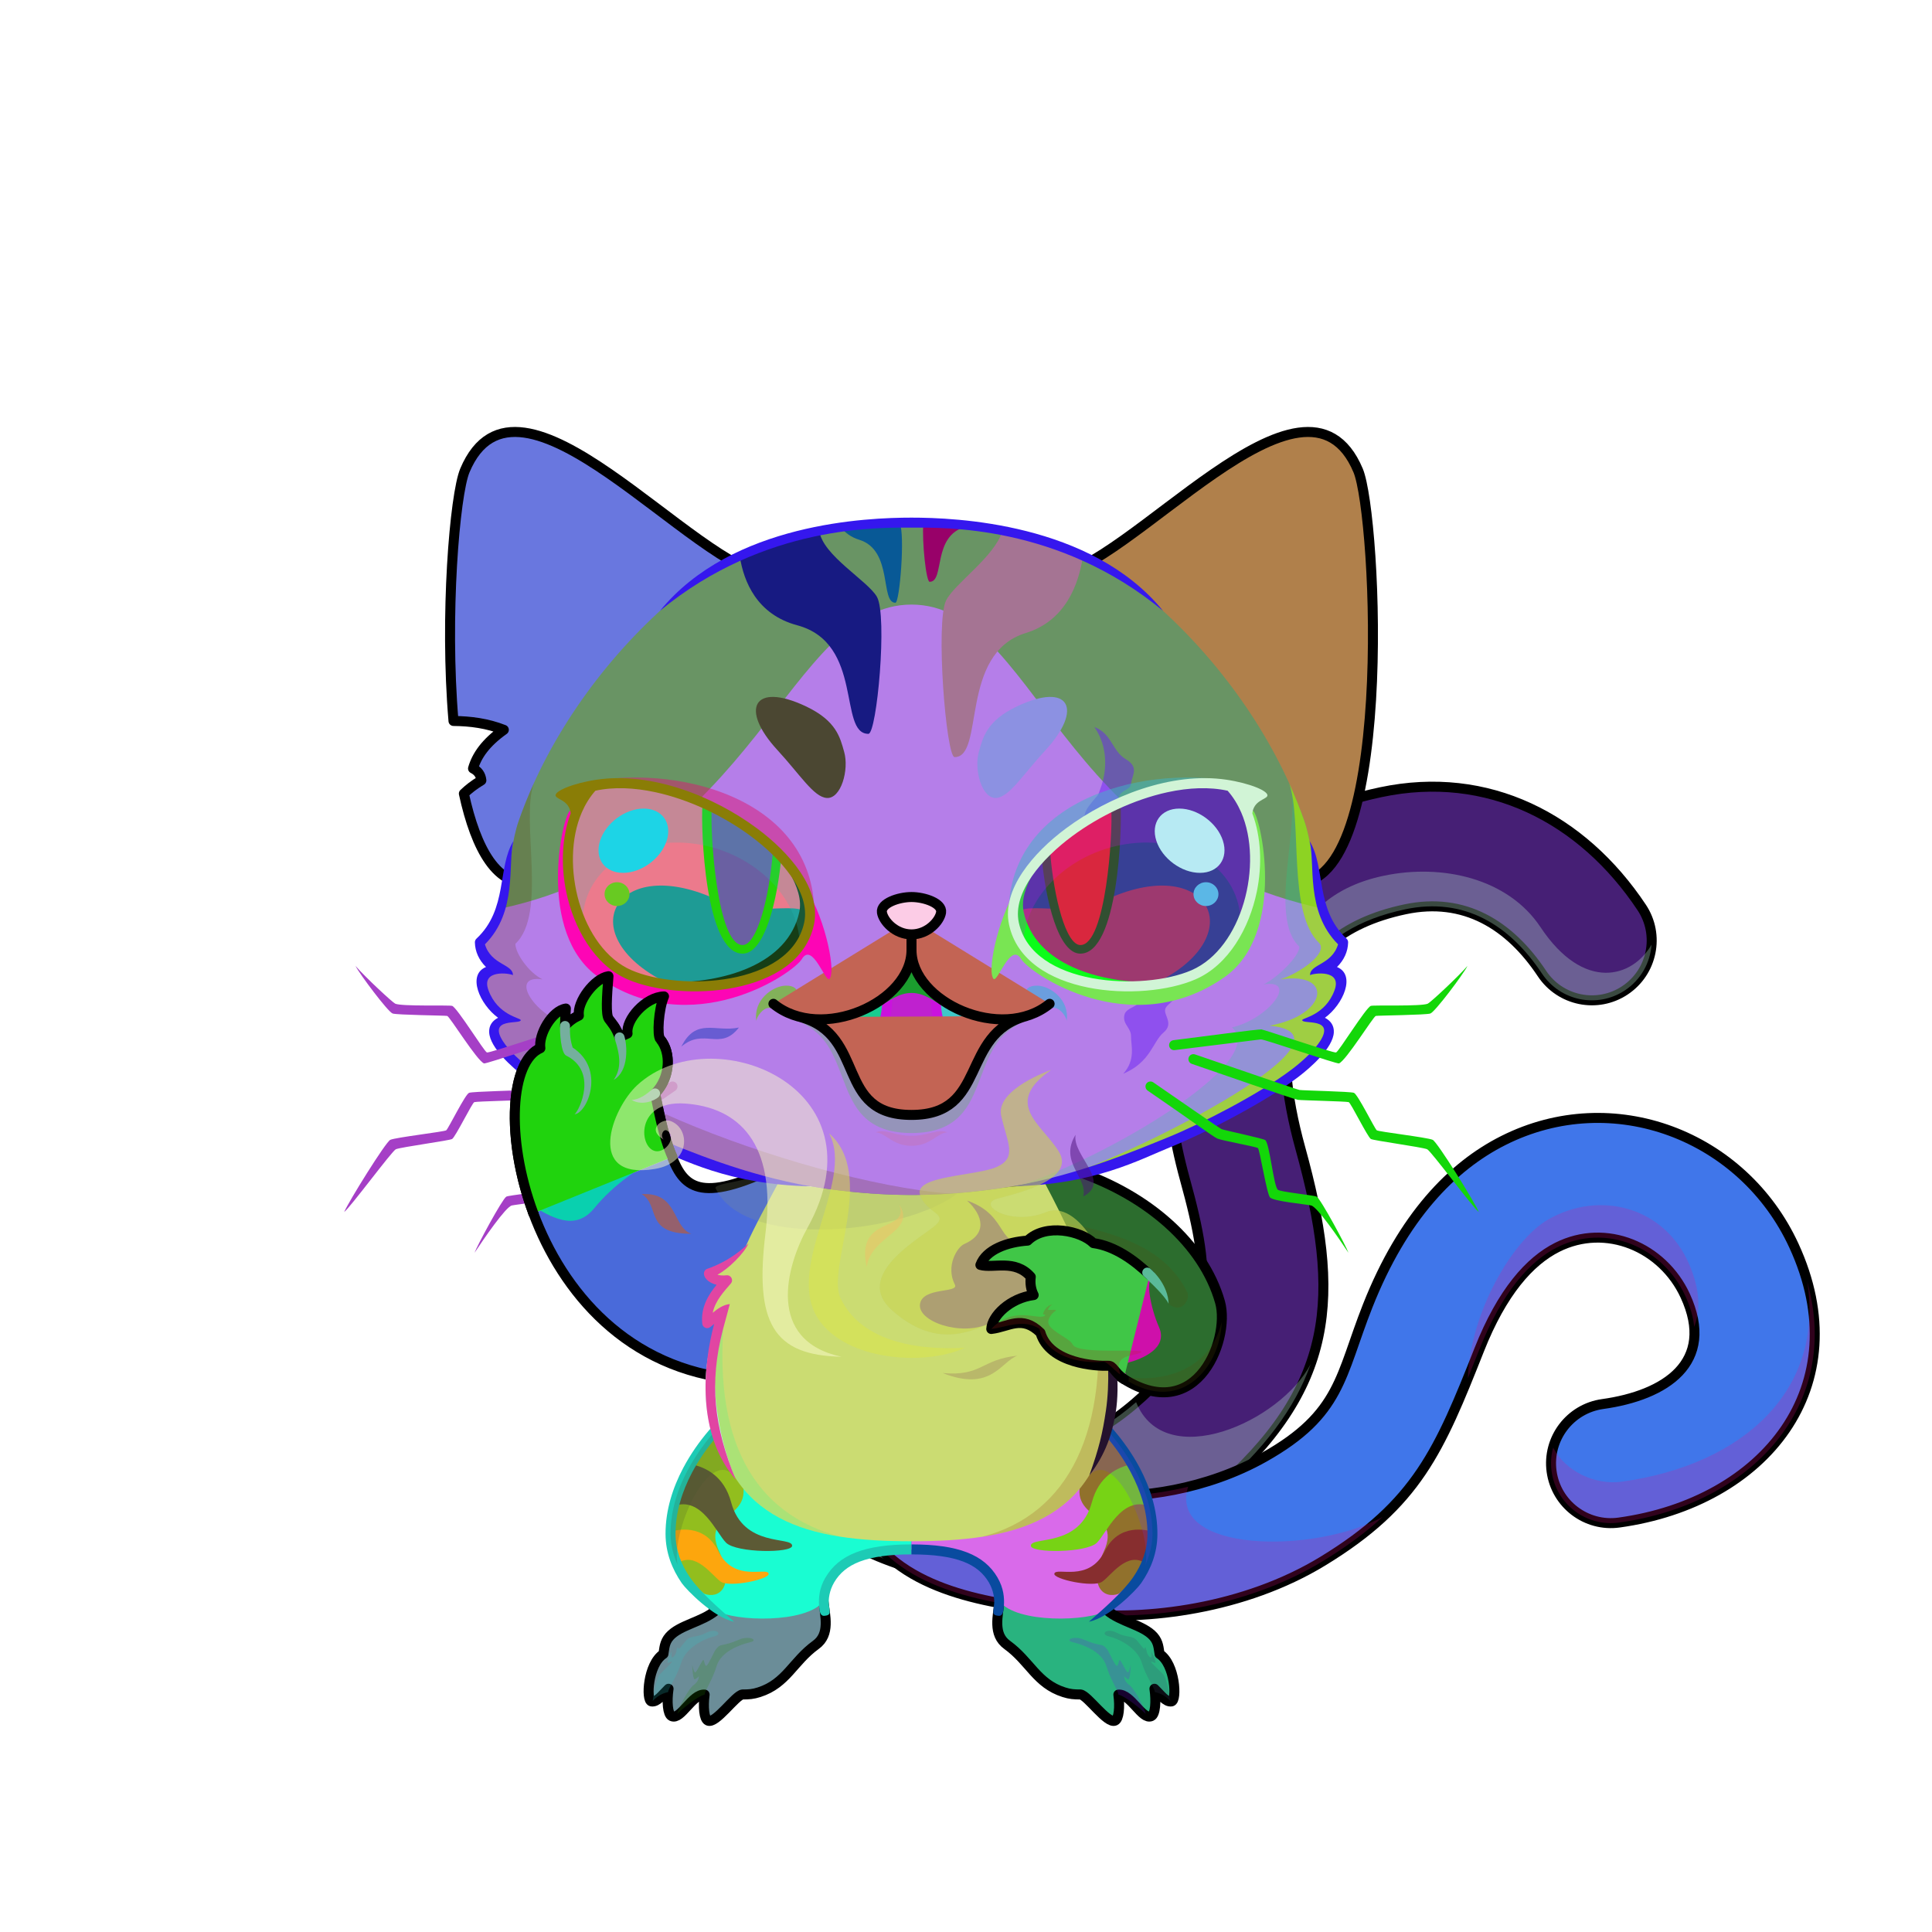 <?xml version="1.0" encoding="UTF-8"?><!DOCTYPE svg PUBLIC "-//W3C//DTD SVG 1.1//EN" "http://www.w3.org/Graphics/SVG/1.1/DTD/svg11.dtd"><!-- Creator: CorelDRAW 2018 (64-Bit) --><svg xmlns="http://www.w3.org/2000/svg" xmlns:xlink="http://www.w3.org/1999/xlink" xml:space="preserve" width="290mm" height="290mm" version="1.1" style="shape-rendering:geometricPrecision; text-rendering:geometricPrecision; image-rendering:optimizeQuality; fill-rule:evenodd; clip-rule:evenodd" viewBox="0 0 29000 29000">
 <defs>
  <style type="text/css">
   <![CDATA[
    .str1 {stroke:black;stroke-width:150;stroke-linecap:round;stroke-linejoin:round;stroke-miterlimit:22.926}
    .str0 {stroke:black;stroke-width:150;stroke-linecap:round;stroke-linejoin:round;stroke-miterlimit:22.926}
    .fil0 {fill:none}
    .fil63 {fill:none;fill-rule:nonzero}
    .fil58 {fill:black}
    .fil69 {fill:#802926}
    .fil78 {fill:white}
    .fil24 {fill:black;fill-rule:nonzero}
    .fil19 {fill:black;fill-rule:nonzero}
    .fil25 {fill:black;fill-opacity:0.2}
    .fil14 {fill:black;fill-opacity:0.2}
    .fil53 {fill:black;fill-opacity:0.2}
    .fil86 {fill:#CC3300;fill-opacity:0.2}
    .fil62 {fill:black;fill-rule:nonzero;fill-opacity:0.2}
    .fil56 {fill:white;fill-rule:nonzero;fill-opacity:0.2}
    .fil6 {fill:black;fill-opacity:0.302}
    .fil55 {fill:#990000;fill-opacity:0.502}
    .fil40 {fill:white;fill-opacity:0.502}
    .fil70 {fill:white;fill-rule:nonzero;fill-opacity:0.502}
    .fil54 {fill:white;fill-opacity:0.702}
    .fil79 {fill:url(#id0)}
    .fil67 {fill:url(#id1)}
    .fil16 {fill:url(#id2)}
    .fil68 {fill:url(#id3)}
    .fil71 {fill:url(#id4)}
    .fil27 {fill:url(#id5)}
    .fil99 {fill:url(#id6)}
    .fil101 {fill:url(#id7)}
    .fil17 {fill:url(#id8)}
    .fil95 {fill:url(#id9)}
    .fil18 {fill:url(#id10)}
    .fil29 {fill:url(#id11)}
    .fil28 {fill:url(#id12)}
    .fil96 {fill:url(#id13)}
    .fil100 {fill:url(#id14)}
    .fil97 {fill:url(#id15)}
    .fil59 {fill:url(#id16)}
    .fil84 {fill:url(#id17)}
    .fil2 {fill:url(#id18)}
    .fil3 {fill:url(#id19)}
    .fil83 {fill:url(#id20)}
    .fil75 {fill:url(#id21)}
    .fil20 {fill:url(#id22)}
    .fil34 {fill:url(#id23)}
    .fil49 {fill:url(#id24)}
    .fil15 {fill:url(#id25)}
    .fil98 {fill:url(#id26)}
    .fil39 {fill:url(#id27)}
    .fil61 {fill:url(#id28)}
    .fil31 {fill:url(#id29)}
    .fil8 {fill:url(#id30)}
    .fil50 {fill:url(#id31)}
    .fil23 {fill:url(#id32)}
    .fil33 {fill:url(#id33)}
    .fil48 {fill:url(#id34)}
    .fil1 {fill:url(#id35)}
    .fil47 {fill:url(#id36)}
    .fil7 {fill:url(#id37)}
    .fil73 {fill:url(#id38)}
    .fil32 {fill:url(#id39)}
    .fil94 {fill:url(#id40)}
    .fil74 {fill:url(#id41)}
    .fil45 {fill:url(#id42)}
    .fil51 {fill:url(#id43)}
    .fil38 {fill:url(#id44)}
    .fil30 {fill:url(#id45)}
    .fil52 {fill:url(#id46)}
    .fil26 {fill:url(#id47)}
    .fil37 {fill:url(#id48)}
    .fil5 {fill:url(#id49)}
    .fil81 {fill:url(#id50)}
    .fil80 {fill:url(#id51)}
    .fil46 {fill:url(#id52)}
    .fil11 {fill:url(#id53)}
    .fil12 {fill:url(#id54)}
    .fil82 {fill:url(#id55)}
    .fil72 {fill:url(#id56)}
    .fil43 {fill:url(#id57)}
    .fil13 {fill:url(#id58)}
    .fil4 {fill:url(#id59)}
    .fil76 {fill:url(#id60)}
    .fil60 {fill:url(#id61)}
    .fil35 {fill:url(#id62)}
    .fil21 {fill:url(#id63)}
    .fil9 {fill:url(#id64)}
    .fil10 {fill:url(#id65)}
    .fil105 {fill:url(#id66)}
    .fil42 {fill:url(#id67)}
    .fil36 {fill:url(#id68)}
    .fil22 {fill:url(#id69)}
    .fil102 {fill:url(#id70)}
    .fil41 {fill:url(#id71)}
    .fil104 {fill:url(#id72)}
    .fil66 {fill:url(#id73)}
    .fil103 {fill:url(#id74)}
    .fil57 {fill:url(#id75)}
    .fil77 {fill:url(#id76);fill-rule:nonzero}
    .fil85 {fill:url(#id77);fill-rule:nonzero}
    .fil65 {fill:url(#id78);fill-rule:nonzero}
    .fil64 {fill:url(#id79);fill-rule:nonzero}
    .fil87 {fill:url(#id80);fill-opacity:0.502}
    .fil89 {fill:url(#id81);fill-opacity:0.502}
    .fil93 {fill:url(#id82);fill-opacity:0.502}
    .fil107 {fill:url(#id83);fill-opacity:0.502}
    .fil106 {fill:url(#id84);fill-opacity:0.502}
    .fil88 {fill:url(#id85);fill-opacity:0.502}
    .fil92 {fill:url(#id86);fill-opacity:0.502}
    .fil90 {fill:url(#id87);fill-opacity:0.502}
    .fil91 {fill:url(#id88);fill-opacity:0.502}
    .fil44 {fill:url(#id89);fill-opacity:0.502}
   ]]>
  </style>
  <linearGradient id="id0" gradientUnits="userSpaceOnUse" x1="9493.41" y1="12078.55" x2="11361.92" y2="14967.66">
   <stop offset="0" style="stop-opacity:1; stop-color:#DB3B1F"/>
   <stop offset="1" style="stop-opacity:1; stop-color:#8A2020"/>
  </linearGradient>
  <linearGradient id="id1" gradientUnits="userSpaceOnUse" xlink:href="#id0" x1="11450.4" y1="12713.91" x2="9589.27" y2="14891.17">
  </linearGradient>
  <linearGradient id="id2" gradientUnits="userSpaceOnUse" x1="9742.97" y1="25167.73" x2="10249.36" y2="25149.96">
   <stop offset="0" style="stop-opacity:1; stop-color:#FFF7F0"/>
   <stop offset="1" style="stop-opacity:1; stop-color:#6B6059"/>
  </linearGradient>
  <linearGradient id="id3" gradientUnits="userSpaceOnUse" xlink:href="#id0" x1="17774.63" y1="12713.91" x2="15913.5" y2="14891.17">
  </linearGradient>
  <linearGradient id="id4" gradientUnits="userSpaceOnUse" xlink:href="#id0" x1="17870.45" y1="12078.55" x2="16001.94" y2="14967.66">
  </linearGradient>
  <linearGradient id="id5" gradientUnits="userSpaceOnUse" xlink:href="#id2" x1="17620.89" y1="25167.73" x2="17114.5" y2="25149.96">
  </linearGradient>
  <linearGradient id="id6" gradientUnits="userSpaceOnUse" xlink:href="#id2" x1="8228.76" y1="15154.96" x2="8406.31" y2="15843.57">
  </linearGradient>
  <linearGradient id="id7" gradientUnits="userSpaceOnUse" xlink:href="#id2" x1="9602.99" y1="14966.93" x2="9763.26" y2="15705.11">
  </linearGradient>
  <linearGradient id="id8" gradientUnits="userSpaceOnUse" xlink:href="#id2" x1="10021.79" y1="25347.25" x2="10796.61" y2="25310.32">
  </linearGradient>
  <linearGradient id="id9" gradientUnits="userSpaceOnUse" xlink:href="#id2" x1="14883.83" y1="19786.68" x2="15952.18" y2="19681.01">
  </linearGradient>
  <linearGradient id="id10" gradientUnits="userSpaceOnUse" xlink:href="#id2" x1="10566" y1="25414.59" x2="11340.83" y2="25377.66">
  </linearGradient>
  <linearGradient id="id11" gradientUnits="userSpaceOnUse" xlink:href="#id2" x1="16797.86" y1="25414.59" x2="16023.03" y2="25377.66">
  </linearGradient>
  <linearGradient id="id12" gradientUnits="userSpaceOnUse" xlink:href="#id2" x1="17342.07" y1="25347.25" x2="16567.25" y2="25310.32">
  </linearGradient>
  <linearGradient id="id13" gradientUnits="userSpaceOnUse" xlink:href="#id2" x1="15480.94" y1="18493.05" x2="16354.23" y2="18786.08">
  </linearGradient>
  <linearGradient id="id14" gradientUnits="userSpaceOnUse" xlink:href="#id2" x1="8811.1" y1="14666.08" x2="8978.45" y2="15385.35">
  </linearGradient>
  <linearGradient id="id15" gradientUnits="userSpaceOnUse" xlink:href="#id2" x1="14808.63" y1="18729.1" x2="16017.97" y2="19007.27">
  </linearGradient>
  <linearGradient id="id16" gradientUnits="userSpaceOnUse" x1="12991.29" y1="16380.48" x2="14372.57" y2="16380.48">
   <stop offset="0" style="stop-opacity:1; stop-color:#806C5B"/>
   <stop offset="0.471" style="stop-opacity:1; stop-color:#F7EFE3"/>
   <stop offset="1" style="stop-opacity:1; stop-color:#C9BEAD"/>
  </linearGradient>
  <linearGradient id="id17" gradientUnits="userSpaceOnUse" x1="10978.02" y1="12227.99" x2="11301.73" y2="14120.9">
   <stop offset="0" style="stop-opacity:1; stop-color:#6B0000"/>
   <stop offset="0.42" style="stop-opacity:1; stop-color:black"/>
   <stop offset="1" style="stop-opacity:1; stop-color:#D6610D"/>
  </linearGradient>
  <linearGradient id="id18" gradientUnits="userSpaceOnUse" x1="21334.39" y1="12315.24" x2="24251.8" y2="14508.56">
   <stop offset="0" style="stop-opacity:1; stop-color:#591F0A"/>
   <stop offset="1" style="stop-opacity:1; stop-color:#242121"/>
  </linearGradient>
  <linearGradient id="id19" gradientUnits="userSpaceOnUse" xlink:href="#id18" x1="18005.59" y1="17227.45" x2="19552.03" y2="18512.82">
  </linearGradient>
  <linearGradient id="id20" gradientUnits="userSpaceOnUse" x1="11073.67" y1="12094.26" x2="11196.25" y2="14308.57">
   <stop offset="0" style="stop-opacity:1; stop-color:#450000"/>
   <stop offset="0.431" style="stop-opacity:1; stop-color:#CF5610"/>
   <stop offset="0.678" style="stop-opacity:1; stop-color:#FFD119"/>
   <stop offset="1" style="stop-opacity:1; stop-color:#FFE063"/>
  </linearGradient>
  <linearGradient id="id21" gradientUnits="userSpaceOnUse" xlink:href="#id20" x1="16290.19" y1="12094.26" x2="16167.61" y2="14308.57">
  </linearGradient>
  <linearGradient id="id22" gradientUnits="userSpaceOnUse" x1="12316.86" y1="24248.04" x2="11430.13" y2="21235.41">
   <stop offset="0" style="stop-opacity:1; stop-color:#C9C0C0"/>
   <stop offset="0.059" style="stop-opacity:1; stop-color:#C9C0C0"/>
   <stop offset="0.38" style="stop-opacity:1; stop-color:#FFF7F7"/>
   <stop offset="1" style="stop-opacity:1; stop-color:#8F8B8B"/>
  </linearGradient>
  <linearGradient id="id23" gradientUnits="userSpaceOnUse" x1="11859.34" y1="19632.76" x2="8172.02" y2="18011.87">
   <stop offset="0" style="stop-opacity:1; stop-color:#999999"/>
   <stop offset="0.722" style="stop-opacity:1; stop-color:#C9C0C0"/>
   <stop offset="1" style="stop-opacity:1; stop-color:#C9C0C0"/>
  </linearGradient>
  <linearGradient id="id24" gradientUnits="userSpaceOnUse" xlink:href="#id18" x1="15259.86" y1="11361.21" x2="15127.6" y2="7972.4">
  </linearGradient>
  <linearGradient id="id25" gradientUnits="userSpaceOnUse" x1="10975.24" y1="23762.71" x2="11374.38" y2="25426.24">
   <stop offset="0" style="stop-opacity:1; stop-color:#C9C0C0"/>
   <stop offset="0.51" style="stop-opacity:1; stop-color:#C9C0C0"/>
   <stop offset="1" style="stop-opacity:1; stop-color:#FAFAFA"/>
  </linearGradient>
  <linearGradient id="id26" gradientUnits="userSpaceOnUse" xlink:href="#id25" x1="8878.65" y1="18324.85" x2="8878.65" y2="15209.24">
  </linearGradient>
  <linearGradient id="id27" gradientUnits="userSpaceOnUse" x1="6972.39" y1="8467.12" x2="11379.87" y2="11267.03">
   <stop offset="0" style="stop-opacity:1; stop-color:#26140E"/>
   <stop offset="0.169" style="stop-opacity:1; stop-color:#592008"/>
   <stop offset="0.431" style="stop-opacity:1; stop-color:#D77E35"/>
   <stop offset="1" style="stop-opacity:1; stop-color:#FF9538"/>
  </linearGradient>
  <linearGradient id="id28" gradientUnits="userSpaceOnUse" x1="14172.01" y1="15165.78" x2="14575.23" y2="15546.05">
   <stop offset="0" style="stop-opacity:1; stop-color:#665240"/>
   <stop offset="1" style="stop-opacity:1; stop-color:#FFF8ED"/>
  </linearGradient>
  <linearGradient id="id29" gradientUnits="userSpaceOnUse" x1="16208.22" y1="22797.95" x2="17292.76" y2="22401.68">
   <stop offset="0" style="stop-opacity:1; stop-color:#4D1704"/>
   <stop offset="0.502" style="stop-opacity:1; stop-color:#9C5D30"/>
   <stop offset="1" style="stop-opacity:1; stop-color:#FF9538"/>
  </linearGradient>
  <linearGradient id="id30" gradientUnits="userSpaceOnUse" xlink:href="#id18" x1="20895.67" y1="21008.64" x2="21449.4" y2="21980.36">
  </linearGradient>
  <linearGradient id="id31" gradientUnits="userSpaceOnUse" xlink:href="#id18" x1="14220.55" y1="8732.07" x2="14177.63" y2="7847.54">
  </linearGradient>
  <linearGradient id="id32" gradientUnits="userSpaceOnUse" xlink:href="#id18" x1="10227.34" y1="22946.33" x2="11778.32" y2="22312.92">
  </linearGradient>
  <linearGradient id="id33" gradientUnits="userSpaceOnUse" xlink:href="#id18" x1="15585.54" y1="22946.33" x2="17136.52" y2="22312.92">
  </linearGradient>
  <linearGradient id="id34" gradientUnits="userSpaceOnUse" x1="13681.93" y1="17936.15" x2="13681.93" y2="9073.97">
   <stop offset="0" style="stop-opacity:1; stop-color:#8F8B8B"/>
   <stop offset="0.388" style="stop-opacity:1; stop-color:#EDE4E4"/>
   <stop offset="1" style="stop-opacity:1; stop-color:#FFF7F7"/>
  </linearGradient>
  <linearGradient id="id35" gradientUnits="userSpaceOnUse" x1="14459.21" y1="22673.62" x2="21895.18" y2="12835.32">
   <stop offset="0" style="stop-opacity:1; stop-color:#6E6868"/>
   <stop offset="0.22" style="stop-opacity:1; stop-color:#C9C0C0"/>
   <stop offset="1" style="stop-opacity:1; stop-color:#EF8C37"/>
  </linearGradient>
  <linearGradient id="id36" gradientUnits="userSpaceOnUse" xlink:href="#id29" x1="13681.93" y1="17936.72" x2="13681.93" y2="7844.81">
  </linearGradient>
  <linearGradient id="id37" gradientUnits="userSpaceOnUse" xlink:href="#id35" x1="16072.12" y1="23602.84" x2="24108.67" y2="17425.24">
  </linearGradient>
  <linearGradient id="id38" gradientUnits="userSpaceOnUse" x1="17920.94" y1="13606.74" x2="15456.98" y2="14435.51">
   <stop offset="0" style="stop-opacity:1; stop-color:#B86B00"/>
   <stop offset="0.612" style="stop-opacity:1; stop-color:#FFD119"/>
   <stop offset="1" style="stop-opacity:1; stop-color:#B86B00"/>
  </linearGradient>
  <linearGradient id="id39" gradientUnits="userSpaceOnUse" xlink:href="#id18" x1="15918.73" y1="23564.45" x2="17206.01" y2="23168.76">
  </linearGradient>
  <linearGradient id="id40" gradientUnits="userSpaceOnUse" x1="16699.72" y1="20615.17" x2="16194.95" y2="18686.99">
   <stop offset="0" style="stop-opacity:1; stop-color:#C9C0C0"/>
   <stop offset="0.58" style="stop-opacity:1; stop-color:#C9C0C0"/>
   <stop offset="1" style="stop-opacity:1; stop-color:#FAFAFA"/>
  </linearGradient>
  <linearGradient id="id41" gradientUnits="userSpaceOnUse" x1="16654.58" y1="14754.99" x2="15924.36" y2="13143.74">
   <stop offset="0" style="stop-opacity:1; stop-color:white"/>
   <stop offset="1" style="stop-opacity:1; stop-color:#FFD119"/>
  </linearGradient>
  <linearGradient id="id42" gradientUnits="userSpaceOnUse" x1="18528.94" y1="13101.46" x2="19022.58" y2="7435.23">
   <stop offset="0" style="stop-opacity:1; stop-color:#F5E2E2"/>
   <stop offset="0.671" style="stop-opacity:1; stop-color:#DDC0C0"/>
   <stop offset="1" style="stop-opacity:1; stop-color:#C49D9D"/>
  </linearGradient>
  <linearGradient id="id43" gradientUnits="userSpaceOnUse" xlink:href="#id18" x1="13109.63" y1="9046.6" x2="13052.44" y2="7847.91">
  </linearGradient>
  <linearGradient id="id44" gradientUnits="userSpaceOnUse" x1="13644.29" y1="17759" x2="13644.29" y2="23135">
   <stop offset="0" style="stop-opacity:1; stop-color:#999999"/>
   <stop offset="0.031" style="stop-opacity:1; stop-color:#999999"/>
   <stop offset="0.329" style="stop-opacity:1; stop-color:#CCCCCC"/>
   <stop offset="1" style="stop-opacity:1; stop-color:#FEF6F6"/>
  </linearGradient>
  <linearGradient id="id45" gradientUnits="userSpaceOnUse" xlink:href="#id22" x1="15933.87" y1="24248.04" x2="15047.14" y2="21235.41">
  </linearGradient>
  <linearGradient id="id46" gradientUnits="userSpaceOnUse" xlink:href="#id18" x1="12234.31" y1="11012.29" x2="12101.79" y2="7975.46">
  </linearGradient>
  <linearGradient id="id47" gradientUnits="userSpaceOnUse" xlink:href="#id25" x1="16388.62" y1="23762.71" x2="15989.48" y2="25426.24">
  </linearGradient>
  <linearGradient id="id48" gradientUnits="userSpaceOnUse" xlink:href="#id23" x1="15154.58" y1="18275.44" x2="18005.03" y2="20217.13">
  </linearGradient>
  <linearGradient id="id49" gradientUnits="objectBoundingBox" xlink:href="#id18" x1="13.523%" y1="15.803%" x2="86.477%" y2="84.197%">
  </linearGradient>
  <linearGradient id="id50" gradientUnits="userSpaceOnUse" xlink:href="#id38" x1="9442.92" y1="13606.74" x2="11906.88" y2="14435.51">
  </linearGradient>
  <linearGradient id="id51" gradientUnits="userSpaceOnUse" x1="11045.94" y1="14685.63" x2="9651.63" y2="11845.91">
   <stop offset="0" style="stop-opacity:1; stop-color:#B86B00"/>
   <stop offset="0.329" style="stop-opacity:1; stop-color:#B86B00"/>
   <stop offset="0.671" style="stop-opacity:1; stop-color:#6D1D00"/>
   <stop offset="1" style="stop-opacity:1; stop-color:#240000"/>
  </linearGradient>
  <linearGradient id="id52" gradientUnits="userSpaceOnUse" x1="17545.69" y1="11320.15" x2="19212.81" y2="8508.19">
   <stop offset="0" style="stop-opacity:1; stop-color:#F2A29E"/>
   <stop offset="1" style="stop-opacity:1; stop-color:#854D4D"/>
  </linearGradient>
  <linearGradient id="id53" gradientUnits="userSpaceOnUse" xlink:href="#id18" x1="21008.89" y1="18677.13" x2="21989.06" y2="20297.08">
  </linearGradient>
  <linearGradient id="id54" gradientUnits="userSpaceOnUse" xlink:href="#id18" x1="19092.11" y1="21635.48" x2="20212" y2="23460.81">
  </linearGradient>
  <linearGradient id="id55" gradientUnits="userSpaceOnUse" xlink:href="#id41" x1="10709.28" y1="14754.99" x2="11439.5" y2="13143.74">
  </linearGradient>
  <linearGradient id="id56" gradientUnits="userSpaceOnUse" xlink:href="#id51" x1="16317.92" y1="14685.63" x2="17712.23" y2="11845.91">
  </linearGradient>
  <linearGradient id="id57" gradientUnits="userSpaceOnUse" xlink:href="#id27" x1="20391.59" y1="8467.12" x2="15983.99" y2="11267.03">
  </linearGradient>
  <linearGradient id="id58" gradientUnits="userSpaceOnUse" xlink:href="#id18" x1="17733.6" y1="22390.76" x2="18249.55" y2="24068.81">
  </linearGradient>
  <linearGradient id="id59" gradientUnits="userSpaceOnUse" xlink:href="#id18" x1="18245.08" y1="19096.22" x2="19427.78" y2="19518.72">
  </linearGradient>
  <linearGradient id="id60" gradientUnits="userSpaceOnUse" xlink:href="#id17" x1="16385.84" y1="12227.99" x2="16062.13" y2="14120.9">
  </linearGradient>
  <linearGradient id="id61" gradientUnits="userSpaceOnUse" xlink:href="#id28" x1="12788.63" y1="15165.78" x2="13191.85" y2="15546.05">
  </linearGradient>
  <linearGradient id="id62" gradientUnits="userSpaceOnUse" xlink:href="#id18" x1="9258.01" y1="18114.75" x2="8765.82" y2="19640.32">
  </linearGradient>
  <linearGradient id="id63" gradientUnits="userSpaceOnUse" xlink:href="#id29" x1="10071.1" y1="22797.95" x2="11155.64" y2="22401.68">
  </linearGradient>
  <linearGradient id="id64" gradientUnits="userSpaceOnUse" xlink:href="#id18" x1="24262.03" y1="17793.26" x2="26259.8" y2="22490.82">
  </linearGradient>
  <linearGradient id="id65" gradientUnits="userSpaceOnUse" xlink:href="#id18" x1="22690.65" y1="16927.88" x2="23717.4" y2="18789.81">
  </linearGradient>
  <linearGradient id="id66" gradientUnits="userSpaceOnUse" x1="9101.23" y1="17059.59" x2="9275.87" y2="16488.16">
   <stop offset="0" style="stop-opacity:1; stop-color:#CC5858"/>
   <stop offset="1" style="stop-opacity:1; stop-color:#DB9092"/>
  </linearGradient>
  <linearGradient id="id67" gradientUnits="userSpaceOnUse" xlink:href="#id52" x1="8151.05" y1="11320.15" x2="9818.17" y2="8508.19">
  </linearGradient>
  <linearGradient id="id68" gradientUnits="userSpaceOnUse" xlink:href="#id18" x1="9977.92" y1="19077.19" x2="9562.32" y2="20430.45">
  </linearGradient>
  <linearGradient id="id69" gradientUnits="userSpaceOnUse" xlink:href="#id18" x1="11445.13" y1="23564.45" x2="10157.85" y2="23168.76">
  </linearGradient>
  <linearGradient id="id70" gradientUnits="userSpaceOnUse" xlink:href="#id66" x1="8459.79" y1="16477.38" x2="8523.67" y2="15962.24">
  </linearGradient>
  <linearGradient id="id71" gradientUnits="userSpaceOnUse" xlink:href="#id42" x1="8341.28" y1="13101.46" x2="8834.92" y2="7435.23">
  </linearGradient>
  <linearGradient id="id72" gradientUnits="userSpaceOnUse" xlink:href="#id66" x1="9639.48" y1="16165.62" x2="9772.38" y2="15663.83">
  </linearGradient>
  <linearGradient id="id73" gradientUnits="userSpaceOnUse" x1="13681.04" y1="13463.6" x2="13681.04" y2="14024.6">
   <stop offset="0" style="stop-opacity:1; stop-color:#FFCCCC"/>
   <stop offset="1" style="stop-opacity:1; stop-color:#DB9092"/>
  </linearGradient>
  <linearGradient id="id74" gradientUnits="userSpaceOnUse" xlink:href="#id66" x1="8993.45" y1="15944.9" x2="8995.43" y2="15425.8">
  </linearGradient>
  <radialGradient id="id75" gradientUnits="userSpaceOnUse" gradientTransform="matrix(4.75667E-17 -0.777 1 6.12323E-17 -1699 26010)" cx="13682" cy="15381.03" r="1743.41" fx="13682" fy="15381.03">
   <stop offset="0" style="stop-opacity:1; stop-color:#802D2D"/>
   <stop offset="1" style="stop-opacity:1; stop-color:#3B0606"/>
  </radialGradient>
  <linearGradient id="id76" gradientUnits="userSpaceOnUse" x1="18839.66" y1="13995.6" x2="15314" y2="12565.44">
   <stop offset="0" style="stop-opacity:1; stop-color:black"/>
   <stop offset="0.51" style="stop-opacity:1; stop-color:#3D0000"/>
   <stop offset="1" style="stop-opacity:1; stop-color:black"/>
  </linearGradient>
  <linearGradient id="id77" gradientUnits="userSpaceOnUse" xlink:href="#id76" x1="8524.2" y1="13995.6" x2="12049.86" y2="12565.44">
  </linearGradient>
  <linearGradient id="id78" gradientUnits="userSpaceOnUse" x1="9806.41" y1="17801.73" x2="5529.23" y2="15502.22">
   <stop offset="0" style="stop-opacity:1; stop-color:#635B54"/>
   <stop offset="1" style="stop-opacity:1; stop-color:#171414"/>
  </linearGradient>
  <linearGradient id="id79" gradientUnits="userSpaceOnUse" xlink:href="#id78" x1="21834.63" y1="17801.73" x2="17557.45" y2="15502.22">
  </linearGradient>
  <linearGradient id="id80" gradientUnits="userSpaceOnUse" x1="14554.57" y1="16093.8" x2="15207.03" y2="19995.13">
   <stop offset="0" style="stop-opacity:1; stop-color:#E30000"/>
   <stop offset="1" style="stop-opacity:1; stop-color:#FF9A52"/>
  </linearGradient>
  <linearGradient id="id81" gradientUnits="userSpaceOnUse" xlink:href="#id80" x1="9970.9" y1="17923.28" x2="10038.08" y2="18518.3">
  </linearGradient>
  <linearGradient id="id82" gradientUnits="userSpaceOnUse" xlink:href="#id80" x1="14702.78" y1="20347.78" x2="14718.73" y2="20705.4">
  </linearGradient>
  <linearGradient id="id83" gradientUnits="userSpaceOnUse" xlink:href="#id80" x1="12978.92" y1="17062.09" x2="13642.63" y2="20331.26">
  </linearGradient>
  <linearGradient id="id84" gradientUnits="userSpaceOnUse" xlink:href="#id80" x1="10498.23" y1="15941.49" x2="11292.91" y2="20315.04">
  </linearGradient>
  <linearGradient id="id85" gradientUnits="userSpaceOnUse" x1="15006.78" y1="18021.52" x2="15326.71" y2="19941.25">
   <stop offset="0" style="stop-opacity:1; stop-color:#FFCE3B"/>
   <stop offset="1" style="stop-opacity:1; stop-color:#FFF4E0"/>
  </linearGradient>
  <linearGradient id="id86" gradientUnits="userSpaceOnUse" xlink:href="#id80" x1="13167.78" y1="18101.78" x2="13374.59" y2="18998.18">
  </linearGradient>
  <linearGradient id="id87" gradientUnits="userSpaceOnUse" xlink:href="#id80" x1="10652.58" y1="15422.4" x2="10666.09" y2="15711.24">
  </linearGradient>
  <linearGradient id="id88" gradientUnits="userSpaceOnUse" xlink:href="#id80" x1="16088.09" y1="17085.09" x2="16393.19" y2="17907.05">
  </linearGradient>
  <linearGradient id="id89" gradientUnits="userSpaceOnUse" xlink:href="#id34" x1="18187.79" y1="13249.57" x2="18187.79" y2="6483.28">
  </linearGradient>
 </defs>
 <g id="Tail">
   <animateTransform type="translate" values="0;0 150;0;0 150;0;0 150;0;0 150;0" dur="10" repeatCount="indefinite" additive="sum" attributeName="transform"/>
  <g id="_1875368741808">
   <path class="fil1" d="M11780.49 22365.36c-324.06,-374.88 -283.32,-941.38 91.41,-1265.63 374.73,-324.25 941.49,-283.4 1265.63,91.41 50.16,58 102.21,111.13 155.99,158.78 390.68,346.1 972.16,563.14 1623.32,559.96 679.19,-3.31 1428.31,-252.16 2119.87,-848.1 1216.27,-1048.11 1155.79,-1887.35 751.67,-3351.18 -723.91,-2622.2 -67.57,-5184.89 2939.48,-5819.72 1602.23,-338.25 3021.15,387.06 3915.02,1730.76 274.69,412.93 160.43,970.77 -253.13,1244.53 -413.56,273.76 -969.99,159.91 -1244.53,-253.13 -486.01,-731.2 -1168.33,-1150.85 -2051.74,-964.34 -1963.7,414.59 -2005.55,2025.74 -1575.42,3583.78 617.06,2235.11 539.77,3594.83 -1307.13,5186.34 -1046.71,901.98 -2212.37,1278.77 -3287.05,1284.02 -1102.72,5.38 -2114.36,-386.04 -2818.64,-1009.96 -119.32,-105.71 -227.75,-215.32 -324.75,-327.52z" style="fill:#f36fc3"/>
   <g>
    <path class="fil2" d="M21001.1 11843.33c1489.68,-205.48 2799.08,511.52 3641.78,1778.31 274.69,412.93 160.43,970.77 -253.13,1244.53 -413.56,273.76 -969.99,159.91 -1244.53,-253.13 -486.01,-731.2 -1168.33,-1150.85 -2051.74,-964.34 -48.95,10.34 -96.37,21.62 -142.96,33.43 -212.73,-396.47 -221.68,-985.07 50.58,-1838.8z" style="fill:#093ab9"/>
    <path class="fil3" d="M17994.44 18590.04c-19.85,-116.85 -44.7,-237.72 -73.65,-363.27 455.54,-152.46 941.84,-54.09 962.02,-158.2 56.8,-293.05 -595.91,-406.58 -1060.6,-233.73 -10.99,-40.93 -22.25,-82.3 -33.83,-124.24 -24.84,-89.99 -47.9,-179.89 -69.45,-269.66 576.89,-450.28 1153.3,-576.7 1729.38,-480.01 21.5,90.53 44.79,181.13 69.75,271.55 159.56,577.97 272.55,1097.3 320.63,1577.34 -547.62,-304.49 -1163.95,-372.35 -1844.25,-219.78z" style="fill:#983edf"/>
    <path class="fil4" d="M18025.85 19504.98c23.77,-162.57 28.45,-330.36 17.53,-506.38 649.56,42.25 1223.17,192.57 1603.63,617.74 -655.67,-180.43 -1175.69,-192.24 -1621.16,-111.36z" style="fill:#fd6440"/>
    <path class="fil5" d="M17074.35 21028.9c304.26,-266.98 525.82,-520.88 679.92,-775.62 676.26,-17.84 1255.23,192.64 1712.18,689.32 -209.19,389.87 -508.21,772.34 -913.82,1164.76 -392.04,-685.66 -869.16,-1095.79 -1478.28,-1078.46z" style="fill:#3a27eb"/>
   </g>
   <path class="fil0 str0" d="M11780.49 22365.36c-324.06,-374.88 -283.32,-941.38 91.41,-1265.63 374.73,-324.25 941.49,-283.4 1265.63,91.41 50.16,58 102.21,111.13 155.99,158.78 390.68,346.1 972.16,563.14 1623.32,559.96 679.19,-3.31 1428.31,-252.16 2119.87,-848.1 1216.27,-1048.11 1155.79,-1887.35 751.67,-3351.18 -723.91,-2622.2 -67.57,-5184.89 2939.48,-5819.72 1602.23,-338.25 3021.15,387.06 3915.02,1730.76 274.69,412.93 160.43,970.77 -253.13,1244.53 -413.56,273.76 -969.99,159.91 -1244.53,-253.13 -486.01,-731.2 -1168.33,-1150.85 -2051.74,-964.34 -1963.7,414.59 -2005.55,2025.74 -1575.42,3583.78 617.06,2235.11 539.77,3594.83 -1307.13,5186.34 -1046.71,901.98 -2212.37,1278.77 -3287.05,1284.02 -1102.72,5.38 -2114.36,-386.04 -2818.64,-1009.96 -119.32,-105.71 -227.75,-215.32 -324.75,-327.52z" style="fill:#461f75"/>
   <path class="fil6" d="M11780.49 22365.36c-324.06,-374.88 -283.32,-941.38 91.41,-1265.63 374.73,-324.25 941.49,-283.4 1265.63,91.41 50.16,58 102.21,111.13 155.99,158.78 390.68,346.1 972.16,563.14 1623.32,559.96 802.24,-3.91 1537.74,-341.92 2136.57,-862.69 429.57,1065.76 2163.37,297.88 2619.8,-570.87 -233.56,660.41 -695.17,1281.47 -1462.28,1942.5 -1046.71,901.98 -2212.37,1278.77 -3287.05,1284.02 -1102.72,5.38 -2114.36,-386.04 -2818.64,-1009.96 -119.32,-105.71 -227.75,-215.32 -324.75,-327.52zm13009.84 -8186.58c-18.81,269.13 -158.3,527.01 -400.58,687.39 -413.56,273.76 -969.99,159.91 -1244.53,-253.13 -486.01,-731.2 -1168.33,-1150.85 -2051.74,-964.34 -1430.46,302.01 -1840.95,1239.02 -1792.23,2327.85 -220.45,-1257.91 7.46,-2522.66 1465.91,-2830.56 883.38,-186.49 1870.04,39.14 2356.02,770.31 650.53,978.75 1382.67,760.82 1667.15,262.48z" style="fill:#c2f3d9"/>
  </g>
  <g id="_1875368737232">
   <path class="fil7" d="M13159.45 23183.84c-324.25,-374.73 -283.32,-941.38 91.41,-1265.63 374.73,-324.25 941.38,-283.32 1265.63,91.41 244.6,283.44 1483.01,381.04 1873.01,423.77 702.33,76.95 1730.56,-77.66 2588.44,-561.49 1153.29,-650.42 1134.71,-1216.07 1552.48,-2272.66 528.24,-1335.95 1265.69,-2092.58 2035.12,-2479.63 1646.73,-828.38 3597.99,-77.5 4361.15,1576.77 974.08,2111.5 -439.63,3854.58 -2623.88,4157.74 -491.18,68.17 -944.55,-275.18 -1012.5,-766.4 -67.95,-491.22 275.21,-944.37 766.4,-1012.5 935.93,-129.81 1702.83,-620.47 1238.72,-1626.5 -335.53,-727.34 -1185.29,-1096.22 -1921.29,-725.99 -410.27,206.38 -826.07,666.85 -1170.28,1537.45 -598.27,1513.14 -936.23,2312.81 -2347.02,3172.66 -1181.46,720.08 -2659.5,895.76 -3657.18,786.49 -1005.04,-110.07 -2334.95,-218.22 -3040.21,-1035.49z" style="fill:#dbd0f2"/>
   <g>
    <path class="fil8" d="M21721.12 21405.76c-112.51,234.97 -229.97,450.06 -363.3,651.54 -395,-187.79 -873.42,-733.82 -695.66,-1098.14 72.12,-147.81 347.29,344.63 1058.96,446.6z" style="fill:#d3fb16"/>
    <path class="fil9" d="M25895.81 17421.33c430.68,320.89 790,752.9 1030.88,1275.05 974.08,2111.5 -439.63,3854.58 -2623.88,4157.74 -491.18,68.17 -944.55,-275.18 -1012.5,-766.4 -67.95,-491.22 275.21,-944.37 766.4,-1012.5 935.93,-129.81 1702.83,-620.47 1238.72,-1626.5 -145.46,-315.32 -387.6,-563.19 -675.19,-712.76 100.47,-662.58 767.61,-1147.18 1275.57,-1314.63z" style="fill:#a2ef64"/>
    <path class="fil10" d="M22186.82 17343.27c124.83,-85.3 251.33,-159.58 378.72,-223.66 128.53,-64.66 258.92,-119.7 390.46,-165.43 115.55,355.42 290.75,666.52 404.91,671.23 91.82,3.78 100.48,-406.95 148.62,-808.9 238.07,-36.56 476.66,-44.9 711.7,-26.86 -142.12,596.65 -192.62,1193.32 -158.4,1789.98 -228.24,-14.07 -463.77,29.96 -688.69,143.1 -106.36,53.5 -213.07,124.12 -318.83,214.5 -406.1,-322.07 -816.01,-1049.12 -868.49,-1593.96z" style="fill:#ec29cb"/>
    <path class="fil11" d="M20527.92 19605.62l2.5 -6.38c158.27,-400.27 335.33,-748.47 526.39,-1050.37 379.73,513.03 846.7,899.16 1413.22,1140.47 -92.29,166.98 -181.41,356.45 -266.17,570.84 -22.16,56.06 -43.94,111.02 -65.46,165.16 -614.75,-73.58 -1160.14,-324.87 -1610.48,-819.72z" style="fill:#919b64"/>
    <path class="fil12" d="M18542.58 22084.47c148.26,-62.24 294.12,-132.92 435.36,-212.57 228.41,-128.81 410.71,-254.3 559.68,-380.94 223.14,636.98 629.07,1063.05 1223.91,1271.15 -244.9,228.53 -538.61,447.61 -904.69,670.73 -100.8,61.44 -203.8,118.82 -308.44,172.49 -628.65,-364.23 -996.95,-855.13 -1005.82,-1520.86z" style="fill:#62cdf6"/>
    <path class="fil13" d="M17545.46 22378.05c167.28,-30.24 337.76,-70.07 508.25,-120.15 -71.68,660.88 112.61,1233.17 449.01,1752.81 -323.62,90.5 -648.31,152.81 -961.92,190.96 -84.56,-553.48 -77.77,-1164.68 4.66,-1823.62z" style="fill:#f65418"/>
   </g>
   <path class="fil0 str0" d="M13159.45 23183.84c-324.25,-374.73 -283.32,-941.38 91.41,-1265.63 374.73,-324.25 941.38,-283.32 1265.63,91.41 244.6,283.44 1483.01,381.04 1873.01,423.77 702.33,76.95 1730.56,-77.66 2588.44,-561.49 1153.29,-650.42 1134.71,-1216.07 1552.48,-2272.66 528.24,-1335.95 1265.69,-2092.58 2035.12,-2479.63 1646.73,-828.38 3597.99,-77.5 4361.15,1576.77 974.08,2111.5 -439.63,3854.58 -2623.88,4157.74 -491.18,68.17 -944.55,-275.18 -1012.5,-766.4 -67.95,-491.22 275.21,-944.37 766.4,-1012.5 935.93,-129.81 1702.83,-620.47 1238.72,-1626.5 -335.53,-727.34 -1185.29,-1096.22 -1921.29,-725.99 -410.27,206.38 -826.07,666.85 -1170.28,1537.45 -598.27,1513.14 -936.23,2312.81 -2347.02,3172.66 -1181.46,720.08 -2659.5,895.76 -3657.18,786.49 -1005.04,-110.07 -2334.95,-218.22 -3040.21,-1035.49z" style="fill:#4076ea"/>
   <path class="fil14" d="M13159.45 23183.84c-324.25,-374.73 -283.32,-941.38 91.41,-1265.63 374.73,-324.25 941.38,-283.32 1265.63,91.41 244.6,283.44 1483.01,381.04 1873.01,423.77 404.88,44.36 918.07,11.76 1444.5,-116.51 -305.36,990.02 1884.98,1016.01 2918.82,453.33 -243.14,225.62 -534.23,442.15 -895.98,662.63 -1181.46,720.08 -2659.5,895.76 -3657.18,786.49 -1005.04,-110.07 -2334.95,-218.22 -3040.21,-1035.49zm13967.26 -3947.82c522.95,1862.95 -828.85,3341.2 -2823.9,3618.1 -491.18,68.17 -944.55,-275.18 -1012.5,-766.4 -17.19,-124.24 -8.03,-246.03 23.12,-359.78 180.57,353.62 625.4,568.76 1031.29,512.43 1842.84,-255.76 3038.29,-1388.44 2781.99,-3004.35zm-1696.33 680.43c-13.12,-141.63 -56.31,-297.26 -134.95,-467.73 -335.53,-727.34 -1185.29,-1096.22 -1921.29,-725.99 -410.27,206.38 -826.07,666.85 -1170.28,1537.45 -59.17,149.64 -115.79,292.28 -171.16,428.71 35.56,-994.04 673.29,-2075.49 1200.33,-2380.67 776.43,-449.59 1753.34,-195.35 2124.14,673.07 160.46,375.79 170.83,686.29 73.21,935.16z" style="fill:#f20d8f"/>
  </g>
 </g>
 <g id="Legs">
  <g id="_1875368730576">
   <g>
    <path class="fil15" d="M10257 25230c124,214 404,285 611,106 71,70 277,145 526,65 410,-131 508,-461 851,-710 221,-159 124,-477 114,-668 -364,340 -783,-165 -1076,-248 -374,-102 -740,142 -538,397 -203.29,174.37 -542.46,218.61 -695.46,392.61 -169,192 -94.54,665.39 207.46,665.39z" style="fill:#ce8b57"/>
    <path class="fil16" d="M9958.14 24826.81c-106.42,117.3 -294.83,659.46 -178.42,712.38 116.41,52.92 231.41,-253.79 399.29,-272.97 97.45,-11.14 85.76,-258.29 12.75,-400.83 -32.44,20.56 -82.91,8.24 -118.46,54.22 -18.9,-58.63 21.34,-108.4 1.33,-147.24 -42.18,21.49 -74.95,8.64 -116.49,54.44z" style="fill:#b335c1"/>
    <path class="fil17" d="M10230.85 24929.27c-214.9,114.65 -264.55,777.94 -148.14,830.86 116.41,52.92 412.25,-380.8 518.26,-392.92 106.01,-12.12 137.5,-1.46 195.93,-37.85 -150.93,-35.79 -222.91,-205.66 -240.2,-310.47 -39.46,33.8 -86.52,80.73 -115.39,137.93 -55.9,-62.46 -39.08,-195.22 -77.9,-260.12 -22.29,4.22 -109.34,20.19 -132.56,32.57z" style="fill:#f7c74f"/>
    <path class="fil18" d="M10775.07 24996.61c-214.91,114.66 -264.55,777.94 -148.14,830.86 116.41,52.92 412.25,-380.8 518.26,-392.92 106.01,-12.12 137.5,-1.46 195.93,-37.85 -225.02,-11.98 -265.24,-205.66 -240.2,-310.47 -39.46,33.8 -86.52,80.73 -115.39,137.93 -55.9,-62.46 -39.08,-195.22 -77.9,-260.12 -22.29,4.22 -109.33,20.18 -132.56,32.57z" style="fill:#986b14"/>
    <path class="fil14" d="M11145.2 25434.55c74.42,4.03 158.81,-4.63 248.8,-33.55 410,-131 508,-461 851,-710 179.02,-128.8 146.04,-403.56 123,-589 -4.55,414.08 -277.58,437.35 -397.94,512.08 -104.16,64.68 -80.17,384.37 -611.13,554.04 -25.89,8.27 -48.25,81.66 -57.74,85.56 -8.64,3.54 -19.34,-51.24 -27.98,-48.06 -22.47,8.26 -9.44,70.7 -7.59,112.48 -127.06,-58.87 -150.39,-178.9 -147.5,-272.88 -61.43,11.83 -140.4,106.22 -132.59,178.94 -37.81,-42.25 -42.35,-116.66 -53.34,-180.47 -34.95,127.2 26.94,228.09 57.2,245.96 17.39,10.27 56.7,-87.23 56.7,-87.23 77.14,145.48 -237.33,336.16 -151.16,447.93 116.9,53.14 154.87,-215.8 250.27,-215.8z" style="fill:#92a995"/>
    <path class="fil19" d="M10717.58 24563.32c-396.83,121.34 -389.05,363.15 -448.43,426.92 -53.77,57.76 -88.68,123.96 -112.45,187.99 -24.43,65.8 -37.87,132.14 -47.97,184.79 -7.76,40.61 -46.99,67.24 -87.6,59.48 -40.61,-7.76 -67.24,-46.99 -59.48,-87.6 11.02,-57.45 25.83,-130.22 55.01,-208.81 28.63,-77.11 70.48,-157.18 134.73,-228.77 93.14,-233.8 402.33,-366.66 566.19,-334zm541.43 87.6c-444.65,155.08 -335.37,305.37 -448.43,426.92 -53.81,57.73 -88.68,123.96 -112.45,187.99 -24.43,65.8 -37.87,132.14 -47.97,184.79 -7.76,40.61 -46.99,67.24 -87.6,59.48 -40.61,-7.76 -67.24,-46.99 -59.48,-87.6 11.02,-57.45 25.83,-130.22 55.01,-208.81 28.63,-77.11 70.48,-157.18 134.73,-228.77 77.07,-165.72 396.2,-379.7 566.19,-334z" style="fill:#6dac63"/>
    <path class="fil0 str0" d="M9958.14 24826.81c-236.87,153.81 -263.08,699.14 -178.42,712.38 84.66,13.24 159.26,-96.96 255.47,-190.23 -28.44,193.42 -12.65,383.82 47.52,411.17 136.94,62.25 306.12,-337.96 493.91,-323.57 -24.47,186.27 -7.75,364.51 50.31,390.91 116.41,52.92 412.25,-380.8 518.26,-392.92 94.45,0 157.17,-4.11 248.81,-33.55 410,-131 508,-461 851,-710 221,-159 138.68,-437.93 114,-668 -25.99,-499.81 -2105.82,-471.86 -1614,149 -203.29,174.37 -542.46,218.61 -695.46,392.61 -77.78,88.37 -76.6,179.99 -91.4,262.2z" style="fill:#6b8d98"/>
    <path class="fil14" d="M11259.01 24650.92c-144.75,33.73 -434.14,132.92 -502.44,357.18 -68.3,224.26 -172.31,353.98 -179.95,428.46 -102.89,21.65 -350.55,225.45 -408.85,288.68 10.49,-74.35 161.97,-373.82 245.32,-433.35 83.35,-59.53 76.74,-132.29 76.74,-132.29 0,0 -39.05,46.96 -64.84,46.3 -25.79,-0.66 -35.38,-219.67 -35.38,-219.67 0,0 23.5,120.45 46.65,116.48 23.15,-3.97 102.64,-185.4 119.84,-185.4 17.2,0 19.09,89.48 45.55,86.84 26.46,-2.64 115.46,-208.5 139.54,-240.86 83.19,-111.8 85.21,-34.38 354.06,-152.13 147.45,-64.57 301.14,7.74 163.76,39.76z" style="fill:#248800"/>
    <path class="fil14" d="M10717.58 24563.32c-141.06,32.87 -422.97,167.69 -491.27,391.95 -68.3,224.26 -189.89,369.33 -197.53,443.81 -102.89,21.65 -173.12,70.26 -231.42,133.49 10.49,-74.35 49.26,-342.75 109.72,-404.13 60.46,-61.38 175.96,-164.81 177.06,-182.45 1.1,-17.64 -33.54,14.99 -59.33,14.33 -25.79,-0.66 47.7,-161.96 55.41,-166.92 7.71,-4.96 -22.26,118.24 27.35,76.23 49.61,-42.01 44.39,-115.22 59.38,-136.72 14.99,-21.5 8.03,15.99 22.37,16.1 14.34,0.11 106.11,-133.42 140.67,-154.13 68.82,-41.22 141.24,-18.63 276.69,-88.96 142.84,-74.17 251.96,24.53 110.9,57.4z" style="fill:#2acdd1"/>
   </g>
   <g>
    <path class="fil20" d="M13682 23259c-428,0 -1377,183 -1321,776 -252,336 -1343,307 -1616,137 -370,-265 -679,-701 -680,-1146 -2,-860 666,-1598 969,-1838 621,860 1470,1269 2648,1328l0 743z" style="fill:#19fdd2"/>
    <path class="fil21" d="M10890.75 21257.59c-323.96,292.92 -827.89,901.88 -825.65,1668.81 0.94,323.56 146.95,710.41 505.23,996.14 216.74,83.82 470.36,-98.31 225.8,-632.1 -302.43,-660.13 663.63,-428.31 269.46,-1253.26 -96.65,-202.29 -105.83,-665.01 -174.84,-779.59z" style="fill:#92be1e"/>
    <path class="fil22" d="M10163.39 23470.24c-61.8,-142.8 -97.85,-293 -98.53,-444.24 -0.03,-11.41 0.13,-22.79 0.33,-34.16 78.89,-25.31 503.6,-137.8 717.59,293.17 236.51,476.29 732.8,229.58 754.99,336.74 17.1,82.56 -581.65,211.09 -717.24,120.74 -129.14,-86.05 -378.42,-471.49 -657.14,-272.25z" style="fill:#fda60d"/>
    <path class="fil23" d="M11890.37 23202.34c0,112.43 -835.95,109.93 -992.19,-46.31 -146.45,-146.45 -368.18,-703.84 -782.89,-549.39 54.13,-226.68 147.28,-438.82 256.7,-628.17 218.76,42.89 496.92,177.16 602.37,570.68 184.31,687.83 916.01,507.24 916.01,653.19z" style="fill:#5c5a35"/>
    <path class="fil24" d="M12374 24254c-62,5 -74,-66 -80,-154 -7,-118 4,-261 94,-417 1,-1 2,-3 3,-4 100,-171 247,-296 460,-378 208,-80 478,-119 831,-119l0 150c-335,0 -588,36 -777,108 -180,69 -303,173 -385,314 -1,2 -1,3 -2,4 -67,116 -86,244 -75,332 9,68 10,89 11,105 4,48 -44,56 -80,59zm-1296 -3006c-176,140 -477,451 -692,859 -143,272 -247,587 -246,919 1,245 87,464 218,653 154,223 454,481 660,663 -306,-60 -713,-477 -784,-578 -146,-211 -243,-458 -244,-738 -1,-360 110,-698 264,-989 226,-430 547,-760 734,-907l46 58 44 60 0 0z" style="fill:#1dcbb5"/>
    <path class="fil25" d="M10172 23490c-67,-148 -106,-305 -107,-464 -2,-775 540,-1451 869,-1752l157 727c-26,48 -53,95 -79,143 -388,-413 -947,879 -840,1346z" style="fill:#43552e"/>
   </g>
  </g>
  <g id="_1875368722064">
   <g>
    <path class="fil26" d="M17106.86 25230c-124,214 -404,285 -611,106 -71,70 -277,145 -526,65 -410,-131 -508,-461 -851,-710 -221,-159 -124,-477 -114,-668 364,340 783,-165 1076,-248 374,-102 740,142 538,397 203.29,174.37 542.46,218.61 695.46,392.61 169,192 94.54,665.39 -207.46,665.39z" style="fill:#92f6a9"/>
    <path class="fil27" d="M17405.72 24826.81c106.42,117.3 294.83,659.46 178.42,712.38 -116.41,52.92 -231.41,-253.79 -399.29,-272.97 -97.45,-11.14 -85.76,-258.29 -12.75,-400.83 32.44,20.56 82.91,8.24 118.46,54.22 18.9,-58.63 -21.34,-108.4 -1.33,-147.24 42.18,21.49 74.95,8.64 116.49,54.44z" style="fill:#61c5c2"/>
    <path class="fil28" d="M17133.01 24929.27c214.9,114.65 264.55,777.94 148.14,830.86 -116.41,52.92 -412.25,-380.8 -518.26,-392.92 -106.01,-12.12 -137.5,-1.46 -195.93,-37.85 150.93,-35.79 222.91,-205.66 240.2,-310.47 39.46,33.8 86.52,80.73 115.39,137.93 55.9,-62.46 39.08,-195.22 77.9,-260.12 22.29,4.22 109.34,20.19 132.56,32.57z" style="fill:#8ed7a6"/>
    <path class="fil29" d="M16588.79 24996.61c214.91,114.66 264.55,777.94 148.14,830.86 -116.41,52.92 -412.25,-380.8 -518.26,-392.92 -106.01,-12.12 -137.5,-1.46 -195.93,-37.85 225.02,-11.98 265.24,-205.66 240.2,-310.47 39.46,33.8 86.52,80.73 115.39,137.93 55.9,-62.46 39.08,-195.22 77.9,-260.12 22.29,4.22 109.33,20.18 132.56,32.57z" style="fill:#667962"/>
    <path class="fil14" d="M16218.66 25434.55c-74.42,4.03 -158.81,-4.63 -248.8,-33.55 -410,-131 -508,-461 -851,-710 -179.02,-128.8 -146.04,-403.56 -123,-589 4.55,414.08 277.58,437.35 397.94,512.08 104.16,64.68 80.17,384.37 611.13,554.04 25.89,8.27 48.25,81.66 57.74,85.56 8.64,3.54 19.34,-51.24 27.98,-48.06 22.47,8.26 9.44,70.7 7.59,112.48 127.06,-58.87 150.39,-178.9 147.5,-272.88 61.43,11.83 140.4,106.22 132.59,178.94 37.81,-42.25 42.35,-116.66 53.34,-180.47 34.95,127.2 -26.94,228.09 -57.2,245.96 -17.39,10.27 -56.7,-87.23 -56.7,-87.23 -77.14,145.48 237.33,336.16 151.16,447.93 -116.9,53.14 -154.87,-215.8 -250.27,-215.8z" style="fill:#6c8a8e"/>
    <path class="fil19" d="M16646.28 24563.32c396.83,121.34 389.05,363.15 448.43,426.92 53.77,57.76 88.68,123.96 112.45,187.99 24.43,65.8 37.87,132.14 47.97,184.79 7.76,40.61 46.99,67.24 87.6,59.48 40.61,-7.76 67.24,-46.99 59.48,-87.6 -11.02,-57.45 -25.83,-130.22 -55.01,-208.81 -28.63,-77.11 -70.48,-157.18 -134.73,-228.77 -93.14,-233.8 -402.33,-366.66 -566.19,-334zm-541.43 87.6c444.65,155.08 335.37,305.37 448.43,426.92 53.81,57.73 88.68,123.96 112.45,187.99 24.43,65.8 37.87,132.14 47.97,184.79 7.76,40.61 46.99,67.24 87.6,59.48 40.61,-7.76 67.24,-46.99 59.48,-87.6 -11.02,-57.45 -25.83,-130.22 -55.01,-208.81 -28.63,-77.11 -70.48,-157.18 -134.73,-228.77 -77.07,-165.72 -396.2,-379.7 -566.19,-334z" style="fill:#a4e26e"/>
    <path class="fil0 str0" d="M17405.72 24826.81c236.87,153.81 263.08,699.14 178.42,712.38 -84.66,13.24 -159.26,-96.96 -255.47,-190.23 28.44,193.42 12.65,383.82 -47.52,411.17 -136.94,62.25 -306.12,-337.96 -493.91,-323.57 24.47,186.27 7.75,364.51 -50.31,390.91 -116.41,52.92 -412.25,-380.8 -518.26,-392.92 -94.45,0 -157.17,-4.11 -248.81,-33.55 -410,-131 -508,-461 -851,-710 -221,-159 -138.68,-437.93 -114,-668 25.99,-499.81 2105.82,-471.86 1614,149 203.29,174.37 542.46,218.61 695.46,392.61 77.78,88.37 76.6,179.99 91.4,262.2z" style="fill:#29b37f"/>
    <path class="fil14" d="M16104.85 24650.92c144.75,33.73 434.14,132.92 502.44,357.18 68.3,224.26 172.31,353.98 179.95,428.46 102.89,21.65 350.55,225.45 408.85,288.68 -10.49,-74.35 -161.97,-373.82 -245.32,-433.35 -83.35,-59.53 -76.74,-132.29 -76.74,-132.29 0,0 39.05,46.96 64.84,46.3 25.79,-0.66 35.38,-219.67 35.38,-219.67 0,0 -23.5,120.45 -46.65,116.48 -23.15,-3.97 -102.64,-185.4 -119.84,-185.4 -17.2,0 -19.09,89.48 -45.55,86.84 -26.46,-2.64 -115.46,-208.5 -139.54,-240.86 -83.19,-111.8 -85.21,-34.38 -354.06,-152.13 -147.45,-64.57 -301.14,7.74 -163.76,39.76z" style="fill:#7310ec"/>
    <path class="fil14" d="M16646.28 24563.32c141.06,32.87 422.97,167.69 491.27,391.95 68.3,224.26 189.89,369.33 197.53,443.81 102.89,21.65 173.12,70.26 231.42,133.49 -10.49,-74.35 -49.26,-342.75 -109.72,-404.13 -60.46,-61.38 -175.96,-164.81 -177.06,-182.45 -1.1,-17.64 33.54,14.99 59.33,14.33 25.79,-0.66 -47.7,-161.96 -55.41,-166.92 -7.71,-4.96 22.26,118.24 -27.35,76.23 -49.61,-42.01 -44.39,-115.22 -59.38,-136.72 -14.99,-21.5 -8.03,15.99 -22.37,16.1 -14.34,0.11 -106.11,-133.42 -140.67,-154.13 -68.82,-41.22 -141.24,-18.63 -276.69,-88.96 -142.84,-74.17 -251.96,24.53 -110.9,57.4z" style="fill:#3d476b"/>
   </g>
   <g>
    <path class="fil30" d="M13682 23259c428,0 1377,183 1321,776 252,336 1343,307 1616,137 370,-265 678,-701 680,-1146 2,-860 -666,-1598 -969,-1838 -621,860 -1470,1269 -2648,1328l0 743z" style="fill:#d96aea"/>
    <path class="fil31" d="M16473.11 21257.59c323.96,292.92 827.89,901.88 825.65,1668.81 -0.94,323.56 -146.95,710.41 -505.23,996.14 -216.74,83.82 -470.36,-98.31 -225.8,-632.1 302.43,-660.13 -663.63,-428.31 -269.46,-1253.26 96.65,-202.29 105.83,-665.01 174.84,-779.59z" style="fill:#91712c"/>
    <path class="fil32" d="M17200.47 23470.24c61.8,-142.8 97.85,-293 98.53,-444.24 0.03,-11.41 -0.13,-22.79 -0.33,-34.16 -78.89,-25.31 -503.6,-137.8 -717.59,293.17 -236.51,476.29 -732.8,229.58 -754.99,336.74 -17.1,82.56 581.65,211.09 717.24,120.74 129.14,-86.05 378.42,-471.49 657.14,-272.25z" style="fill:#872e2f"/>
    <path class="fil33" d="M15473.49 23202.34c0,112.43 835.95,109.93 992.19,-46.31 146.45,-146.45 368.18,-703.84 782.89,-549.39 -54.13,-226.68 -147.28,-438.82 -256.7,-628.17 -218.76,42.89 -496.92,177.16 -602.37,570.68 -184.31,687.83 -916.01,507.24 -916.01,653.19z" style="fill:#77d315"/>
    <path class="fil24" d="M14990 24254c62,5 73,-66 79,-154 8,-118 -4,-261 -94,-417 0,-1 -1,-3 -2,-4 -100,-171 -247,-296 -460,-378 -208,-80 -478,-119 -831,-119l0 150c335,0 588,36 777,108 180,69 302,173 385,314 0,2 1,3 2,4 67,116 86,244 75,332 -9,68 -10,89 -11,105 -4,48 44,56 80,59zm1296 -3006c175,140 477,451 691,859 144,272 248,587 247,919 -1,245 -87,464 -218,653 -154,223 -454,481 -660,663 306,-60 713,-477 783,-578 147,-211 244,-458 244,-738 2,-360 -110,-698 -263,-989 -227,-430 -547,-760 -734,-907l-46 58 -44 60 0 0z" style="fill:#094b9f"/>
    <path class="fil25" d="M17192 23490c67,-148 106,-305 107,-464 2,-775 -541,-1451 -869,-1752l-157 727c26,48 52,95 79,143 387,-413 947,879 840,1346z" style="fill:#643ee8"/>
   </g>
  </g>
 </g>
  <g>
    <animateTransform type="translate" values="0;0 200;0;0 200;0;0 200;0;0 200;0" dur="10" repeatCount="indefinite" additive="sum" attributeName="transform"/>
 <g id="Hands">
  <g id="_1875368718256">
   <path class="fil34" d="M11066.89 20703.07c-1655.88,-147.19 -2625.52,-1319.49 -3061.38,-2491.63 -292.29,-1029.33 1844.4,-1668.13 2010.29,-1049.02 183.85,557.21 339.35,905.33 1344.91,486.72 1005.56,-418.61 923.29,3403.18 -293.82,3053.93z" style="fill:#adcb1c"/>
   <g>
    <path class="fil35" d="M8961.93 19730.35c-190.05,-189.09 -356.43,-396.69 -500.3,-614.83 622.36,-238.2 946.42,-1303.45 1067.51,-1052.91 67.68,140.04 93.92,1175.14 -567.21,1667.74z" style="fill:#1dc932"/>
    <path class="fil36" d="M10183.25 20510.31c-328.21,-118.67 -620.14,-283 -877.78,-479.72 731.58,-208.64 542.04,-1082.29 758.36,-1031.09 82.01,19.41 258.02,1043.06 119.42,1510.81z" style="fill:#e34c4e"/>
   </g>
   <path class="fil14" d="M10999.65 20696.4c-16,-1.75 -31.93,-3.62 -47.8,-5.58 -8.53,-1.03 -17,-2.15 -25.49,-3.24 -23.77,-3.13 -47.38,-6.49 -70.86,-10.07 -1510.33,-225.32 -2431.45,-1369.06 -2859.18,-2502.98 -35.24,-153.23 -16.84,-297.37 40.28,-429.56 361.48,898.36 1051.65,1774.04 1963.14,1873.31 157.8,45.28 314.45,38.62 465.42,-6.24 45.62,-110.34 104.82,-223.83 160.12,-290.35 -103.09,19.12 -236.99,-154.82 -225.13,-233.09 217.33,68.03 723.03,-221.3 797.51,-388.82 137.86,-310.09 324.52,-642.78 482.34,-940.78 17.79,2.24 35.59,4.46 53.41,6.64 -7.12,-30.24 -17.49,-57.06 -31.73,-79.44l1.41 1.09 1.41 1.11c29.06,22.88 56.26,51.02 81.7,83.62l0.56 0.07c6.86,8.82 13.59,17.97 20.19,27.45 2.93,4.21 5.83,8.49 8.71,12.83 6.16,9.28 12.19,18.85 18.11,28.69 3.19,5.3 6.35,10.68 9.46,16.14 5.23,9.14 10.33,18.53 15.36,28.11 3.76,7.18 7.47,14.48 11.12,21.89 4,8.1 7.93,16.37 11.8,24.75 4.64,10.07 9.18,20.35 13.63,30.8 2.44,5.72 4.84,11.5 7.22,17.33 5.76,14.12 11.37,28.57 16.8,43.33l0.25 0.68 2.48 6.83c15.69,43.39 29.99,89.43 42.88,137.69l0.45 1.72c4.69,17.62 9.19,35.53 13.51,53.73l0.62 2.67c4.17,17.7 8.17,35.65 11.99,53.86l1.05 5.07c3.64,17.57 7.12,35.35 10.44,53.36l1.19 6.48c3.24,17.83 6.3,35.86 9.22,54.09l1.06 6.58c2.89,18.34 5.61,36.87 8.17,55.58l0.9 6.51c2.49,18.5 4.82,37.15 7,55.97l0.93 7.93c2.17,19.11 4.16,38.39 6,57.8l0.6 6.07c1,10.79 1.96,21.63 2.86,32.51l0.08 0.96 0.08 0.96 0.08 0.96 0.08 0.96 0.08 0.96 0.08 0.96 0.07 0.96 0.08 0.97 0.08 0.96 0.08 0.96 0.07 0.96 0.08 0.96 0.08 0.97 0.07 0.96 0.08 0.96 1.11 14.47 0.28 3.64c0.96,13.1 1.86,26.25 2.68,39.45l0.06 1.01 0.06 1.02 0.07 1.01 0.06 1.02 0.06 1.01 0.06 1.02 0.06 1.02 0.83 14.25 0.06 1.02 0.06 1.02 0.05 1.02 0.06 1.02 0.08 1.34c0.88,16.11 1.66,32.29 2.33,48.53 0.43,10.38 0.81,20.78 1.16,31.2 0.48,14.6 0.88,29.25 1.19,43.94 0.27,12.88 0.49,25.8 0.63,38.74 0.14,12.6 0.22,25.21 0.24,37.85 0.02,15.11 -0.04,30.25 -0.19,45.42 -0.1,10.15 -0.24,20.31 -0.42,30.48 -0.31,17.52 -0.74,35.07 -1.29,52.63l-0.87 25.61c-0.7,18.72 -1.54,37.46 -2.51,56.21l-1.38 25.03 -0.06 1.04 -0.06 1.04c-0.93,15.95 -1.99,31.89 -3.11,47.83l-0.66 8.78 -1.99 26.57 -0.07 0.86 -0.07 0.85 -0.07 0.86c-0.98,12.19 -2.03,24.38 -3.11,36.56l-0.03 0.3 -0.02 0.3 -0.03 0.31 -0.03 0.3 -0.03 0.3 -0.03 0.3 -0.62 6.64c-0.98,10.67 -1.97,21.33 -3.01,31.98l-0.08 0.76 -0.07 0.76 -0.08 0.77c-1.09,10.91 -2.27,21.79 -3.46,32.67l-0.04 0.34 -0.03 0.33 -0.04 0.33 -0.04 0.33 -0.03 0.33 -0.04 0.33 -0.04 0.34 -0.03 0.33 -0.04 0.33 -0.08 0.73c-1.41,12.91 -2.86,25.81 -4.39,38.68l-0.09 0.73 -0.09 0.72 -0.08 0.73c-1.6,13.26 -3.3,26.48 -5.04,39.68l-0.09 0.68 -0.09 0.69 -0.09 0.69 -0.09 0.69 -0.09 0.68 -0.09 0.69 -0.09 0.69c-1.2,9.16 -2.43,18.33 -3.72,27.45l-0.9 6.36 -0.06 0.4 -0.06 0.4 -0.06 0.39 -0.05 0.4 -0.06 0.4 -0.06 0.4 -0.06 0.39 -0.05 0.4 -0.06 0.4 -0.06 0.39 -0.06 0.4c-1.97,13.78 -4.02,27.52 -6.14,41.22l-0.1 0.64 -0.1 0.65 -0.1 0.65 -0.1 0.64 -1.92 12.26c-1.17,7.34 -2.37,14.65 -3.59,21.95l-0.07 0.4 -0.06 0.4 -0.07 0.4 -0.07 0.4 -0.06 0.4 -0.07 0.39 -0.07 0.4c-2.17,13.05 -4.38,26.06 -6.69,39.03l-0.11 0.64 -0.11 0.63 -0.12 0.64 -0.11 0.63 -0.07 0.41c-1.53,8.56 -3.12,17.1 -4.7,25.61l-1.14 6.09 -0.11 0.6 -0.12 0.61c-2.67,14.14 -5.43,28.23 -8.26,42.25l-0.09 0.43 -0.08 0.43 -0.09 0.43 -0.09 0.43 -0.08 0.43 -2.99 14.57 -2.79 13.29 -0.12 0.57 -0.13 0.58 -0.12 0.58c-3.29,15.48 -6.68,30.89 -10.18,46.2l-0.1 0.43 -0.09 0.42 -0.1 0.43 -0.1 0.42 -0.29 1.28c-1.92,8.38 -3.89,16.72 -5.88,25.03l-0.14 0.57 -0.13 0.56 -0.14 0.57 -0.14 0.57 -0.13 0.56c-3.61,15.08 -7.31,30.08 -11.11,44.97l-0.14 0.54 -0.14 0.55 -0.14 0.54 -6.28 23.87 -0.34 1.29 -0.12 0.43 -0.11 0.42 -0.11 0.43 -0.12 0.43c-3.81,14.26 -7.7,28.45 -11.7,42.51l-0.15 0.54 -0.16 0.53 -4.3 14.84 -2.93 10.07 -0.12 0.42c-4.25,14.38 -8.63,28.62 -13.09,42.76l0 0.01 -0.16 0.51 -1.77 5.57 -5.36 16.88 -0.14 0.42c-4.83,14.82 -9.85,29.42 -14.9,43.95l-0.14 0.42 -0.14 0.41 -0.14 0.41 -0.14 0.41 -0.15 0.42 -0.14 0.41 -0.14 0.41 -0.14 0.41 -0.14 0.42c-1.84,5.39 -3.7,10.74 -5.58,16.04l-0.14 0.41 -0.15 0.41c-7.1,19.78 -14.41,39.29 -21.94,58.45l-0.15 0.38 -0.2 0.52 -1.85 4.65 -0.21 0.51 -0.2 0.51 -0.21 0.52c-7.6,19.13 -15.42,37.94 -23.45,56.4l-0.23 0.52 -4.65 10.39 -0.23 0.52 -0.24 0.51c-7.84,17.67 -15.79,35.17 -24.04,52.19l-0.15 0.32 -0.02 0.05c-7.73,15.93 -15.77,31.32 -23.84,46.63l-0.17 0.32 -0.17 0.32 -1.02 1.91 -7.6 14.36c-7.26,13.33 -14.7,26.29 -22.24,39.09l-0.24 0.41 -0.23 0.41 -0.24 0.41 -7.12 12.18 -0.24 0.41c-9.41,15.55 -19.04,30.67 -28.86,45.37l-0.23 0.35 -3.51 5.25 -0.22 0.32 -0.22 0.32c-9.81,14.47 -19.84,28.47 -30.06,42.06l-0.23 0.31 -0.04 0.05c-2.51,3.3 -5.04,6.54 -7.58,9.76l-0.23 0.29 -0.24 0.3 -0.23 0.29c-8.64,11.15 -17.4,22.04 -26.33,32.55l-9.28 10.6 -1.82 2.08c-8.17,9.25 -16.45,18.23 -24.86,26.92l-0.24 0.25 -5.44 5.51 -6.42 6.47 -0.27 0.26 -0.27 0.27c-8.61,8.49 -17.35,16.64 -26.2,24.54l-0.25 0.23 -0.28 0.25c-4,3.56 -8.02,7.07 -12.05,10.53 -9.61,8.16 -19.37,15.91 -29.26,23.36 -3.84,2.9 -7.71,5.76 -11.6,8.55l-0.81 0.58 -0.27 0.19c-9.9,7.06 -19.95,13.71 -30.12,20.04l-5.33 3.27 -7.94 4.73c-9.9,5.79 -19.95,11.15 -30.11,16.23l-0.28 0.15 -0.29 0.14c-4.45,2.23 -8.93,4.41 -13.44,6.51 -10.84,5.01 -21.84,9.54 -32.96,13.73l-0.29 0.11c-3.38,1.3 -6.78,2.57 -10.2,3.77l-1.99 0.69 -0.34 0.11c-12.31,4.24 -24.79,7.96 -37.44,11.18l-0.3 0.08 -0.01 0 -0.6 0.15c-3.56,0.9 -7.15,1.71 -10.75,2.47l-0.35 0.07 -0.35 0.07c-12.15,2.74 -24.45,5.04 -36.91,6.82 -5.22,0.66 -10.5,1.2 -15.76,1.74l-0.37 0.04c-10.93,1.18 -21.96,2.03 -33.12,2.46l-11.95 0.15 -4.85 0.08c-11.16,0.05 -22.47,-0.38 -33.86,-1.09l-7.71 -0.63 -8.6 -0.61c-12.13,-1.13 -24.49,-3 -36.87,-5.02l-3.38 -0.58c-3.64,-0.63 -7.25,-1.13 -10.87,-1.71 -17.32,-3.21 -34.93,-7.4 -52.78,-12.53 -22.56,-2.01 -44.94,-4.29 -67.24,-6.67z" style="fill:#6ab6b9"/>
   <path class="fil0 str1" d="M11066.89 20703.07c-1655.88,-147.19 -2625.52,-1319.49 -3061.38,-2491.63 -292.29,-1029.33 1844.4,-1668.13 2010.29,-1049.02 183.85,557.21 339.35,905.33 1344.91,486.72 1005.56,-418.61 923.29,3403.18 -293.82,3053.93z" style="fill:#496ada"/>
  </g>
  <g id="_1875368716176">
   <path class="fil37" d="M16195.58 17593.48c1007,345 1867.58,1063.14 2117.93,1953.38 160.58,571.04 -386.81,1987.1 -1624.89,1027.02 -627,-574 -320.62,-305.88 -800.62,-228.88 -742,120 -1353,-1920 -931,-2545 422,-21 898.58,-155.52 1238.58,-206.52z" style="fill:#869bc0"/>
   <path class="fil5" d="M16429.44 17681.39c121.63,49.86 426.88,255.05 542.01,315.51 -365.17,0.49 -650.23,422.48 -703.24,367.74 -138.43,-142.94 -76.93,-648.74 161.23,-683.25zm637.97 367.6c148.51,83.2 455.18,327.62 588.08,427.22 -560.76,-42 -840.97,353.55 -941.02,286.56 -90.89,-60.85 -147.69,-523.75 352.94,-713.78z" style="fill:#816a55"/>
   <path class="fil0 str0" d="M16195.58 17593.48c1007,345 1867.58,1063.14 2117.93,1953.38 160.58,571.04 -386.81,1987.1 -1624.89,1027.02 -627,-574 -320.62,-305.88 -800.62,-228.88 -742,120 -1353,-1920 -931,-2545 422,-21 898.58,-155.52 1238.58,-206.52z" style="fill:#2c6d2e"/>
   <path class="fil14" d="M18338.53 19840.67c-14.73,683.7 -639.6,1455.96 -1536.66,804.53 463.88,122.76 1342.32,20.9 1536.66,-804.53zm-3381.53 -2040.67c-4.41,749.65 2219.97,282.69 2863.19,1595.44 52.85,107.86 -86.78,341.01 -278.62,174.37 -58.8,-163.09 -426.39,-776.43 -1101.47,-882.18 -675.08,-105.75 -970.71,576.38 -1260.85,1113.15 -339.4,-622.04 -492.22,-1600.95 -222.25,-2000.78z" style="fill:#564b0a"/>
  </g>
 </g>
 <g id="Body">
  <g id="_1875368711280">
   <path class="fil38" d="M13682 23135c-1548,0 -2752,-291 -2993,-1956 -65.58,-452.35 5.18,-956.28 156.92,-1476.26 21.52,-73.78 -203.41,199.21 -251.66,116.83 -33.39,-56.99 110.06,-416.53 233.89,-565.48 -67.81,-9.55 -177.49,-62.96 -161.22,-110.37 153.39,-119.37 456.24,-276.4 530.73,-443.94 137.88,-310.1 324.52,-642.78 482.34,-940.78 634,80 1289,123 2002,142 713,-19 1367,-62 2002,-142 600,1133 1137,2406 991,3420 -242,1665 -1445,1956 -2993,1956z" style="fill:#cbdc72"/>
   <path class="fil25" d="M12621 23067c-1016,-156 -1749,-629 -1932,-1888 -75,-519 -36.62,-1007.03 197.25,-1558.83 -223,2001 433.75,3108.83 1734.75,3446.83z" style="fill:#2dfd87"/>
   <path class="fil24" d="M11012 22144c-250,-321 -348,-641 -397,-954 -59,-377 -24,-998 184,-1320 -78,421 -93,905 -36,1298 50,341 104,572 249,976z" style="fill:#bdf6ec"/>
   <path class="fil25" d="M14743 23067c1016,-156 1749,-629 1932,-1888 75,-519 -29,-1106 -229,-1707 223,2001 -402,3257 -1703,3595z" style="fill:#93380e"/>
   <path class="fil24" d="M16352 22144c250,-321 347,-641 397,-954 59,-377 24,-998 -184,-1320 78,421 93,905 36,1298 -50,341 -104,572 -249,976z" style="fill:#25122e"/>
   <path class="fil19" d="M11235.15 18664.97c-64.28,147.04 -302.19,384.08 -466.29,468.77 35.01,10.95 81.35,14.82 137,8.86 65.82,-7.02 109.85,70.28 63.85,124.1 -95.07,111.25 -232.25,252.9 -271.7,439.1 68.77,-57.68 158.42,-122.56 256.55,-131.11 -30.56,121.36 -78.55,286.61 -103.62,383.94 -208.15,808.17 -133.21,1455.82 193.58,2252.75 -597.67,-697.09 -487.77,-1724.24 -325.3,-2338.29 -34.94,26.57 -61.89,58.81 -95.63,62.39 -41.09,4.36 -77.96,-25.41 -82.32,-66.5 -27.12,-253.66 104.98,-449.93 215.91,-584.04 -78.18,-16.77 -182.21,-73.2 -190.64,-162.11 -2.94,-30.35 13.03,-60.67 42.13,-74.59 341.83,-117.45 551.69,-312.48 626.48,-383.27z" style="fill:#e145a2"/>
  </g>
 </g>
 <g id="Head">
  <g id="_1875368704272">
   <g>
    <path class="fil39" d="M7995 13241c-529.08,90.09 -849.95,-489.96 -1032.27,-1328.51 69.13,-66.18 151.71,-132.36 262.93,-198.55 -8.83,-83.49 -51.78,-142.16 -125.32,-178.61 55.29,-191.77 187.03,-384.89 462.43,-580.48 -245.76,-96.28 -498.82,-130.63 -755.67,-132.73 -134.46,-1574.87 18.75,-3398.74 170.89,-3760.17 801.61,-1904.31 3436.62,1498.51 4618.86,1594.63 -981,1164 -2620.85,3421.42 -3601.85,4584.42z" style="fill:#7de5bd"/>
    <path class="fil40" d="M6862.68 7621.88c34.98,-267.44 75.18,-464.59 115.31,-559.93 801.61,-1904.31 3436.62,1498.51 4618.86,1594.63 -15.04,17.84 -30.23,35.96 -45.58,54.31 -1757.39,-648.66 -4056.39,-2992.57 -4543.96,-1447.1 -37.42,118.62 -86.72,237.85 -144.63,358.09z" style="fill:#42f54b"/>
    <path class="fil41" d="M10045.18 10183.27c-1028.68,304.35 -836.25,-2392.62 -1999.6,-2765.37 -447.49,-107.1 -623.74,156.75 -760.54,486.06l-0.01 0.02c-156.27,659.83 -218.8,1856.71 -66.64,2954.27 116.11,20.98 231.03,52.19 344.38,96.6 -121.77,86.48 -215.43,172.48 -286.84,258.09 163.14,869.6 477.36,1627.39 1008.07,1930.06 -480,-755 1082.18,-1361.73 1761.18,-2959.73z" style="fill:#4139d2"/>
    <path class="fil42" d="M8866.11 8401.97c-222.92,-556.09 -384.86,-801.69 -768.86,-756.56 456.92,638.36 -78.08,1034.06 518.55,1793.48 -157.57,-130.52 -346.03,-262.48 -691.76,-267.29 228.78,242.32 235.63,802.95 657.08,966.71 -355.21,-33.08 -594.37,576.4 -590.47,918.01 69.34,-162.4 220.15,-192.35 294.57,-274.42 -303.23,660.29 -111.97,1089.72 255.92,1406.28 417.03,-482.7 1109.55,-1076.49 1504.04,-2004.91 -677.11,200.33 -825.22,-899.63 -1179.07,-1781.3z" style="fill:#df31d1"/>
    <path class="fil14" d="M10045.18 10183.27c-1028.68,304.35 -836.25,-2392.62 -1999.6,-2765.37 -447.47,-107.1 -623.73,156.73 -760.52,486.02 -25.53,107.88 -48.57,230.09 -68.58,363.85 132.85,-421.77 375.36,-615.79 573.8,-562.87 995.18,265.39 1277.19,3337.81 1106.62,4096.55 389.15,-414.1 852.5,-922.07 1148.28,-1618.18z" style="fill:#a6c09b"/>
    <path class="fil0 str0" d="M7995 13241c-529.08,90.09 -849.95,-489.96 -1032.27,-1328.51 69.13,-66.18 151.71,-132.36 262.93,-198.55 -8.83,-83.49 -51.78,-142.16 -125.32,-178.61 55.29,-191.77 187.03,-384.89 462.43,-580.48 -245.76,-96.28 -498.82,-130.63 -755.67,-132.73 -134.46,-1574.87 18.75,-3398.74 170.89,-3760.17 801.61,-1904.31 3436.62,1498.51 4618.86,1594.63 -981,1164 -2620.85,3421.42 -3601.85,4584.42z" style="fill:#6977df"/>
   </g>
   <g>
    <path class="fil43" d="M19368.86 13241c1589.48,270.64 1301.1,-5504.14 1017.01,-6179.05 -801.61,-1904.31 -3436.62,1498.51 -4618.86,1594.63 981,1164 2620.85,3421.42 3601.85,4584.42z" style="fill:#6ece7b"/>
    <path class="fil44" d="M20532.54 11074.29c175.29,-1626.2 13.66,-3631.43 -146.67,-4012.34 -455.44,-1081.94 -1502.69,-450.67 -2539.09,313.89 1028.31,-616.19 2007.46,-980.36 2406.8,-31.67 145.54,345.77 338.76,2119.09 278.96,3730.12zm-4673.95 -2431.53c-31.32,6.4 -62.02,11.42 -91.58,13.82l20.77 24.74c23.35,-12.47 46.96,-25.34 70.81,-38.56z" style="fill:#0705f5"/>
    <path class="fil45" d="M17318.68 10183.27c1028.68,304.35 836.25,-2392.62 1999.6,-2765.37 447.49,-107.1 623.74,156.75 760.54,486.06l0.01 0.02c300.52,1268.86 254.81,4523.96 -998.97,5239.02 480,-755 -1082.18,-1361.73 -1761.18,-2959.73z" style="fill:#61ad12"/>
    <path class="fil46" d="M18497.75 8401.97c222.92,-556.09 384.86,-801.69 768.86,-756.56 -456.92,638.36 78.08,1034.06 -518.55,1793.48 157.57,-130.52 346.03,-262.48 691.76,-267.29 -228.78,242.32 -235.63,802.95 -657.08,966.71 355.21,-33.08 594.37,576.4 590.47,918.01 -69.34,-162.4 -220.15,-192.35 -294.57,-274.42 303.23,660.29 111.97,1089.72 -255.92,1406.28 -417.03,-482.7 -1109.55,-1076.49 -1504.04,-2004.91 677.11,200.33 825.22,-899.63 1179.07,-1781.3z" style="fill:#ba87e4"/>
    <path class="fil14" d="M17318.68 10183.27c1028.68,304.35 836.25,-2392.62 1999.6,-2765.37 447.47,-107.1 623.73,156.73 760.52,486.02 25.53,107.88 48.57,230.09 68.58,363.85 -132.85,-421.77 -375.36,-615.79 -573.8,-562.87 -995.18,265.39 -1277.19,3337.81 -1106.62,4096.55 -389.15,-414.1 -852.5,-922.07 -1148.28,-1618.18z" style="fill:#a302d3"/>
    <path class="fil0 str0" d="M19368.86 13241c1589.48,270.64 1301.1,-5504.14 1017.01,-6179.05 -801.61,-1904.31 -3436.62,1498.51 -4618.86,1594.63 981,1164 2620.85,3421.42 3601.85,4584.42z" style="fill:#b0804b"/>
   </g>
  </g>
  <g id="_1875368696912">
   <path class="fil14" d="M12653.74 17634.53c1105.68,0 1967.35,-527.84 1967.35,-77.29 -132.29,846.71 -3359.85,1369.73 -3874.23,289.58 -83.86,-89.98 562.11,-115.38 562.11,-217.36 0,-450.55 239.09,5.07 1344.77,5.07z" style="fill:#959b76"/>
   <g>
    <path class="fil47" d="M13574.31 17936.24c35.89,0.23 71.77,0.48 107.63,0.48 35.85,0 71.73,-0.25 107.6,-0.48 2090.38,-27.54 4367.6,-850.75 5653.7,-1830.82 344.26,-262.34 801.18,-743.35 238.73,-807.08 377.71,-104.67 707.89,-806.01 176.31,-724.86 209.05,-102.53 304.38,-287.39 302.66,-429.27 -481.31,-449.83 -386.46,-1260.76 -583.98,-1825.4 -412.37,-1178.78 -1199.59,-2322.19 -2175.49,-3200.74 -1090.73,-981.91 -2417.2,-1273.24 -3719.54,-1273.24 -1302.34,0 -2628.81,291.33 -3719.54,1273.24 -975.9,878.55 -1763.12,2021.96 -2175.49,3200.74 -197.52,564.64 -102.67,1375.57 -583.98,1825.4 -1.72,141.88 93.61,326.74 302.66,429.27 -531.58,-81.15 -201.4,620.19 176.31,724.86 -562.45,63.73 -105.53,544.74 238.73,807.08 1286.1,980.07 3563.32,1803.28 5653.69,1830.82z" style="fill:#699464"/>
    <path class="fil48" d="M19853.08 13638.39c-3981.19,-850.97 -4312.64,-4563.57 -6171.14,-4563.57 -1858.5,0 -2332.37,3744.22 -6171.4,4564.25 -64.35,191.05 -158.21,365.51 -307.62,505.14 -1.72,141.88 93.61,326.74 302.66,429.27 -531.58,-81.15 -201.4,620.19 176.31,724.86 -562.45,63.73 -105.53,544.74 238.73,807.08 1308.2,996.91 3641.9,1831.58 5761.31,1831.58 2119.41,0 4453.11,-834.67 5761.31,-1831.58 344.26,-262.34 801.18,-743.35 238.73,-807.08 377.71,-104.67 707.89,-806.01 176.31,-724.86 209.05,-102.53 304.38,-287.39 302.66,-429.27 -149.59,-139.8 -243.5,-314.49 -307.86,-505.82z" style="fill:#b57ee9"/>
   </g>
   <path class="fil49" d="M14328.84 11364.52c-126.99,0 -289.51,-2031.19 -127,-2352.93 129.46,-256.29 727.69,-653.2 845.25,-1042.5 411.94,80.9 817.03,205.92 1206.77,388.15 -62.98,416.04 -261.49,962.18 -856.1,1144.3 -1005.63,308 -611.82,1862.98 -1068.92,1862.98z" style="fill:#a57493"/>
   <path class="fil50" d="M14543.05 7891.5c-227.48,-25.84 -455.99,-40.06 -684.11,-44.82 -20.09,302.61 43.41,886.25 95.26,886.25 231.99,0 32.12,-690.43 542.5,-827.19 16.02,-4.29 31.44,-9.07 46.35,-14.24z" style="fill:#980169"/>
   <path class="fil51" d="M13440.43 9047.77c64.45,0 146.93,-1030.88 64.46,-1194.17 -1.14,-2.26 -2.38,-4.56 -3.66,-6.86 -293.27,6.25 -587.13,28.23 -878.68,70.36 64.96,80.76 153.86,147.94 275.38,185.16 510.38,156.32 310.51,945.51 542.5,945.51z" style="fill:#085996"/>
   <path class="fil52" d="M13035.02 11015.25c126.99,0 289.51,-1777 127,-2058.47 -138.63,-240.11 -814.68,-621.27 -862.53,-984.28 -407.45,81.28 -808.08,205.92 -1193.65,386.66 58.13,366.78 251.84,863.22 860.26,1026.25 1005.63,269.46 611.82,1629.84 1068.92,1629.84z" style="fill:#171a82"/>
   <path class="fil53" d="M8011.61 11759.5c-83.89,184.93 -159.07,371.67 -224.71,559.31 -197.52,564.64 -102.67,1375.57 -583.98,1825.4 -1.72,141.88 93.61,326.74 302.66,429.27 -531.58,-81.15 -201.4,620.19 176.31,724.86 -562.45,63.73 -105.53,544.74 238.73,807.08 1308.2,996.91 3641.9,1831.58 5761.31,1831.58 192.69,0 387.16,-6.98 582.46,-20.27 -2307.15,-176.44 -6604.94,-1907.9 -5674.29,-2512.56 -549.69,-126.72 -976.88,-783.96 -445.3,-702.81 -209.05,-102.53 -410.22,-393.22 -408.5,-535.1 481.23,-449.76 78.03,-1841.96 275.31,-2406.76z" style="fill:#5e3504"/>
   <path class="fil53" d="M18491.54 15421.81c549.69,-126.72 1007.74,-726.63 476.16,-645.48 209.05,-102.53 538.11,-424.1 536.39,-565.98 -481.23,-449.76 45.44,-1886.05 -151.84,-2450.85 83.89,184.93 159.07,371.67 224.71,559.31 197.52,564.64 102.67,1375.57 583.98,1825.4 1.72,141.88 -93.61,326.74 -302.66,429.27 531.58,-81.15 201.4,620.19 -176.31,724.86 562.45,63.73 105.53,544.74 -238.73,807.08 -974.24,742.41 -2517.22,1394.86 -4116.89,1679.58 1226.56,-382.7 3751.56,-1847.62 3165.19,-2363.19z" style="fill:#0ae490"/>
   <path class="fil54" d="M19055.99 15395.35c878.11,-155.15 968.58,-816.6 163.07,-693.99 284.64,-92.93 714.49,-385.78 584.89,-543.92 -481.23,-449.76 -254.42,-1833.14 -451.7,-2397.94 83.89,184.93 159.07,371.67 224.71,559.31 197.52,564.64 102.67,1375.57 583.98,1825.4 1.72,141.88 -93.61,326.74 -302.66,429.27 531.58,-81.15 201.4,620.19 -176.31,724.86 562.45,63.73 105.53,544.74 -238.73,807.08 -854.58,651.23 -2146.79,1233.24 -3531,1558.55 787.81,-180.58 4724.64,-2113.41 3143.75,-2268.62z" style="fill:#a4e705"/>
   <path class="fil19" d="M13681.93 7919.83c-465.45,0 -2202.65,-51.21 -3775.2,1248.34 1081.16,-1323.57 3125.34,-1398.34 3775.2,-1398.34 649.86,0 2694.04,74.77 3775.2,1398.34 -1572.55,-1299.55 -3309.75,-1248.34 -3775.2,-1248.34zm5975.48 4705.23c88.46,335.08 -67.09,1055.1 427.43,1549.63 -93.59,310.84 -421.66,295.54 -420.72,462.62 51.01,-29.58 483.27,-90.16 368.51,224.53 -139.16,381.59 -485.66,416.08 -485.66,450.46 0,69.24 500.64,-46.36 267.43,317.28 -91.23,142.25 -264.91,300.8 -416.57,416.37 -495.7,377.75 -1381.94,829.79 -1867.98,1026.52 -486.04,196.73 -1338.03,560.9 -2334.58,735.16 1241.58,-28.02 1905.44,-399.83 2390.84,-596.3 485.4,-196.47 1395.97,-660.41 1902.54,-1046.44 182.98,-139.43 520.24,-433.82 532.45,-668.35 5.02,-96.42 -41.64,-172.16 -133.52,-219.47 274.8,-200.42 468.5,-644.16 181.48,-761.82 106.02,-104.78 163.25,-232.45 166.62,-367.27 1.06,-21.3 -6.93,-42.9 -23.76,-58.56 -474.21,-443.2 -309.94,-1066.84 -554.51,-1464.36zm-11950.96 0c-88.46,335.08 67.09,1055.1 -427.43,1549.63 93.59,310.84 421.66,295.54 420.72,462.62 -51.01,-29.58 -483.27,-90.16 -368.51,224.53 139.16,381.59 485.66,416.08 485.66,450.46 0,69.24 -500.64,-46.36 -267.43,317.28 91.23,142.25 264.91,300.8 416.57,416.37 495.7,377.75 1381.94,829.79 1867.98,1026.52 486.04,196.73 1338.03,560.9 2334.58,735.16 -1241.58,-28.02 -1905.44,-399.83 -2390.84,-596.3 -485.4,-196.47 -1395.97,-660.41 -1902.54,-1046.44 -182.98,-139.43 -520.24,-433.82 -532.45,-668.35 -5.02,-96.42 41.64,-172.16 133.52,-219.47 -274.8,-200.42 -468.5,-644.16 -181.48,-761.82 -106.02,-104.78 -163.25,-232.45 -166.62,-367.27 -1.06,-21.3 6.93,-42.9 23.76,-58.56 474.21,-443.2 309.94,-1066.84 554.51,-1464.36z" style="fill:#3517ee"/>
   <path class="fil55" d="M16860.87 16116.68c190.5,-212.68 114.63,-425.16 116.42,-558.69 1.79,-133.53 -128.28,-180.11 -100.55,-320.05 27.73,-139.94 280.27,-106.9 238.13,-306.5 -42.14,-199.6 161.41,-252.97 -58.97,-594.87 -220.38,-341.9 194.36,-654.43 -73.31,-1288.29 -119.35,-282.61 -510.43,-437 -602.71,-550.79 -129.87,-160.14 -126.68,-275.78 -37.6,-394.92 168.03,-224.74 118.13,-99.59 190.5,-309.09 72.37,-209.5 109.41,-573.3 -105.83,-880.29 263.03,95.77 263.5,358.58 471.63,482.47 208.13,123.89 91.23,243.79 78.7,368.92 -12.53,125.13 -229.26,69.58 -193,333.2 36.26,263.62 433.13,809.93 489.34,1144.6 56.21,334.67 -66.21,716.33 0,992.95 66.21,276.62 307.86,383.16 375.71,576.35 67.85,193.19 -132.75,242.16 -158.75,334.51 -26,92.35 134.3,219.04 -26.46,353.49 -160.76,134.45 -190.49,443.09 -603.25,617z" style="fill:#6a22f3"/>
  </g>
  <g id="_1875367894224">
   <path class="fil56" d="M13681.93 17007.36c-700.99,0 -874.54,-402.73 -1025.47,-802.93 -183.15,-485.63 -283.74,-702.7 -717.87,-901.57 526.02,51.08 808.13,610.51 892.45,804.91 145.42,335.26 283.05,652.53 850.89,652.58 567.84,-0.05 705.47,-317.32 850.89,-652.58 84.32,-194.4 366.43,-753.83 892.45,-804.91 -434.13,198.87 -534.72,415.94 -717.87,901.57 -150.93,400.2 -324.48,802.93 -1025.47,802.93z" style="fill:#18ed00"/>
   <path class="fil57" d="M13682 14026.71c0.02,1076.48 1076.22,1459.71 1743.41,1276.15 -1005.42,276.17 -586.77,1432.49 -1743.34,1432.49 -1156.57,0 -738.06,-1156.32 -1743.48,-1432.49 667.19,183.56 1743.39,-199.67 1743.41,-1276.15z" style="fill:#bf21cf"/>
   <path class="fil58" d="M12614.96 15402.69c-8.46,-28.51 -14.83,-58.09 -20.04,-88.1 48.67,-10.02 97.22,-22.39 145.32,-37.15 32.79,228.81 207.23,415.91 270.78,397.04 51,-15 231.9,-323.45 229.9,-638.45 -78.27,78.27 -225.09,142.16 -353.18,187.89 189.66,-80.1 365.43,-200.06 503.15,-361.86 3.12,199.63 -0.49,374.76 -75.75,583.75 -39.46,109.6 -160.6,380.13 -313.75,379.5 -170.95,-0.71 -332.42,-240.7 -386.43,-422.62zm1358.16 -540.63c137.73,161.8 313.48,281.77 503.14,361.86 -128.09,-45.73 -274.91,-109.62 -353.18,-187.89 -2,315 178.9,623.45 229.9,638.45 63.55,18.87 237.99,-168.23 270.78,-397.04 48.19,14.79 96.84,27.18 145.61,37.21 -23.64,141.36 -90.48,274.55 -172.07,371.36 -70.23,83.33 -155.4,134.13 -228.28,138.69 -157.56,9.88 -281.15,-270.52 -320.16,-378.89 -75.25,-208.99 -78.86,-384.12 -75.74,-583.75zm539.86 1437.03c-151.02,245.27 -360.87,436.26 -830.91,436.26 -470.18,0 -680.05,-191.09 -831.1,-436.47 36.55,-90.76 72.18,-160.6 143.08,-240.97 86.54,-98.08 193.41,-145.09 276.66,-120.4 107.39,31.71 181.36,198.03 213.94,327.49 104.94,14.2 289.62,14.2 394.56,0 32.58,-129.46 106.54,-295.77 213.94,-327.49 83.23,-24.69 190.12,22.32 276.66,120.4 70.98,80.46 106.59,150.31 143.17,241.18zm-140.41 50.88c-63.17,-165.94 -186.09,-284.09 -237.23,-268.91 -31.3,9.21 -98.33,126.33 -126.06,292.92 -11.46,68.88 -643.24,68.88 -654.7,0 -27.73,-166.59 -94.76,-283.71 -126.06,-292.92 -51.14,-15.18 -174.06,102.97 -237.23,268.91 131.95,190.27 318.82,331.2 690.64,331.24 371.82,-0.04 558.69,-140.97 690.64,-331.24z" style="fill:#ca12de"/>
   <path class="fil59" d="M14372.57 16349.97c-63.17,-165.94 -186.09,-284.09 -237.23,-268.91 -31.3,9.21 -98.33,126.33 -126.06,292.92 -9.18,55.17 -127.35,42.15 -327.35,42.15 -200,0 -318.17,13.02 -327.35,-42.15 -27.73,-166.59 -94.76,-283.71 -126.06,-292.92 -51.14,-15.18 -174.06,102.97 -237.23,268.91 131.95,190.27 318.82,331.2 690.64,331.24 371.82,-0.04 558.69,-140.97 690.64,-331.24z" style="fill:#f7d0d4"/>
   <path class="fil60" d="M12739.54 15272.62c31,231 207.48,420.86 271.48,401.86 51,-15 231.9,-323.45 229.9,-638.45 -112,112 -364.38,194.59 -501.38,236.59z" style="fill:#17cd8f"/>
   <path class="fil61" d="M14624.32 15272.62c-31,231 -207.48,420.86 -271.48,401.86 -51,-15 -231.9,-323.45 -229.9,-638.45 112,112 364.38,194.59 501.38,236.59z" style="fill:#3fc8c8"/>
   <path class="fil58" d="M11353.52 15325.29c-48.98,-315.95 243.11,-523.35 435.37,-530.3 273.57,-9.89 188.29,257.89 64.16,208.37 -97.86,-39.04 -150.34,53.95 -66.78,97.04 -51.03,30.9 -151.83,67.99 -168.2,55.54 -124.86,-102.24 -264.55,104.99 -264.55,169.35z" style="fill:#82b15a"/>
   <path class="fil58" d="M16010.48 15325.29c48.98,-315.95 -243.11,-523.35 -435.37,-530.3 -273.57,-9.89 -188.29,257.89 -64.16,208.37 97.86,-39.04 150.34,53.95 66.78,97.04 51.03,30.9 151.83,67.99 168.2,55.54 124.86,-102.24 264.55,104.99 264.55,169.35z" style="fill:#6b9ede"/>
   <path class="fil58" d="M13681.93 14904.61c-184.89,0 -324.59,111.89 -464.83,192.09 133.63,-173.54 331.2,-477.16 464.83,-650.7 133.63,173.54 331.2,477.16 464.83,650.7 -140.24,-80.2 -279.94,-192.09 -464.83,-192.09z" style="fill:#1b9c2e"/>
   <path class="fil62" d="M13143.94 16997.35c140.01,-59.39 288.31,51.78 537.99,51.78 249.68,0 397.98,-111.17 537.99,-51.78 -157.64,9.48 -251.18,201.78 -537.99,201.78 -286.81,0 -380.35,-192.3 -537.99,-201.78z" style="fill:#d76573"/>
   <path class="fil63 str1" d="M15754.95 15067.44c-720.52,586.2 -2072.88,-23.61 -2072.88,-807.93 0,-184.65 -0.07,-251.6 -0.07,-467.8m1721.39 1459.7c-1005.42,276.17 -564.75,1483.94 -1721.32,1483.94 -1156.57,0 -662.04,-1193.13 -1667.46,-1469.3m-405.56 -198.61c720.52,586.2 2072.88,-23.61 2072.88,-807.93 0,-184.65 0.07,-251.6 0.07,-467.8" style="fill:#c36454"/>
  </g>
  <g id="_1875367894928">
   <path class="fil64" d="M22027.73 14498.8c-64.2,126.37 -486.75,689.36 -557.22,714.24 -64.01,22.6 -785.22,29.4 -819.11,36.26 -37.05,7.51 -447.06,672.65 -552.85,712.95 -30.42,11.59 -1125.33,-365.29 -1172.01,-360.74 -27.67,2.7 -862.54,107.24 -1293.81,160.86 -41.09,5.01 -78.48,-24.24 -83.49,-65.33 -5.01,-41.09 24.24,-78.48 65.33,-83.49 436.52,-54.27 1270.24,-166.69 1320.66,-161.49 43.28,4.46 1082.28,358.57 1119.73,345.86 41.9,-14.21 442.87,-667.32 521.21,-699.11 36.16,-14.68 764.89,10.42 855.97,-33.74 42.86,-20.77 440.78,-389.55 595.59,-566.27zm-1786.71 4306.35c-140.44,-212.1 -468.73,-691.04 -560.37,-710.67 -91.67,-19.64 -559.88,-62.89 -616,-119.01 -50.21,-50.21 -155.87,-724.92 -183.08,-742.67 -34.9,-22.76 -545.23,-113.43 -608.9,-142.67 -71.81,-32.97 -389.15,-270.26 -1045.86,-720.05 -34.14,-23.3 -42.93,-69.87 -19.63,-104.01 23.3,-34.14 69.87,-42.93 104.01,-19.63 341.58,233.96 987.88,685.86 1024.75,701.87 42.09,18.28 625.76,139.61 656.5,165.53 65.3,55.06 124.36,681.42 186.59,743.65 33.87,33.87 550.67,83.72 585.15,104.76 62.52,38.15 441.7,742.15 476.84,842.9zm1956.92 -612.16c-89.6,-64.78 -719.99,-920.24 -776.27,-942.69 -83.2,-33.19 -810.87,-130.72 -844.91,-154.01 -52.85,-36.17 -302.06,-545.36 -332.39,-553.03 -50.03,-12.65 -693.73,-25.56 -764.2,-34.45 -56.47,-7.12 -1227.81,-416.48 -1590.86,-539.94 -39.15,-13.26 -60.14,-55.77 -46.88,-94.92 13.26,-39.15 55.77,-60.14 94.92,-46.88 523.15,177.92 1529.53,527.48 1569.45,533.76 53.88,8.48 758.48,22.39 815.49,42.55 57.67,20.38 306.12,527.42 342.67,562.33 22.33,21.33 758.56,106.54 840.14,143.48 69.81,31.62 625.38,926.76 692.84,1083.8z" style="fill:#13d709"/>
   <path class="fil65" d="M5336.13 14498.8c64.2,126.37 486.75,689.36 557.22,714.24 64.01,22.6 785.22,29.4 819.11,36.26 37.05,7.51 447.06,672.65 552.85,712.95 30.42,11.59 1125.33,-365.29 1172.01,-360.74 27.67,2.7 862.54,107.24 1293.81,160.86 41.09,5.01 78.48,-24.24 83.49,-65.33 5.01,-41.09 -24.24,-78.48 -65.33,-83.49 -436.52,-54.27 -1270.24,-166.69 -1320.66,-161.49 -43.28,4.46 -1082.28,358.57 -1119.73,345.86 -41.9,-14.21 -442.87,-667.32 -521.21,-699.11 -36.16,-14.68 -764.89,10.42 -855.97,-33.74 -42.86,-20.77 -440.78,-389.55 -595.59,-566.27zm1786.71 4306.35c140.44,-212.1 468.73,-691.04 560.37,-710.67 91.67,-19.64 559.88,-62.89 616,-119.01 50.21,-50.21 155.87,-724.92 183.08,-742.67 34.9,-22.76 545.23,-113.43 608.9,-142.67 71.81,-32.97 389.15,-270.26 1045.86,-720.05 34.14,-23.3 42.93,-69.87 19.63,-104.01 -23.3,-34.14 -69.87,-42.93 -104.01,-19.63 -341.58,233.96 -987.88,685.86 -1024.75,701.87 -42.09,18.28 -625.76,139.61 -656.5,165.53 -65.3,55.06 -124.36,681.42 -186.59,743.65 -33.87,33.87 -550.67,83.72 -585.15,104.76 -62.52,38.15 -441.7,742.15 -476.84,842.9zm-1956.92 -612.16c89.6,-64.78 719.99,-920.24 776.27,-942.69 83.2,-33.19 810.87,-130.72 844.91,-154.01 52.85,-36.17 302.06,-545.36 332.39,-553.03 50.03,-12.65 693.73,-25.56 764.2,-34.45 56.47,-7.12 1227.81,-416.48 1590.86,-539.94 39.15,-13.26 60.14,-55.77 46.88,-94.92 -13.26,-39.15 -55.77,-60.14 -94.92,-46.88 -523.15,177.92 -1529.53,527.48 -1569.45,533.76 -53.88,8.48 -758.48,22.39 -815.49,42.55 -57.67,20.38 -306.12,527.42 -342.67,562.33 -22.33,21.33 -758.56,106.54 -840.14,143.48 -69.81,31.62 -625.38,926.76 -692.84,1083.8z" style="fill:#a53fc6"/>
  </g>
  <path class="fil66 str1" d="M13682 13464.6c-194,0 -465,93 -444,231 19,127 197,330 444,330 247,0 425,-203 444,-330 21,-138 -250,-231 -444,-231z" style="fill:#fccce6"/>
 </g>
 <g id="EyesClosed">
  <g id="_1875367890096">
   <path class="fil67" d="M12429.29 14673.88c155.85,-42.68 -119.14,-1040.97 -467.47,-1003.35 -348.33,37.62 -1549.95,168.13 -1867.18,18.82 -317.23,-149.31 -1349.93,-712.31 -1477.8,-754.2 -62.66,-20.52 -86.91,33.43 40.69,211.7 127.29,177.83 178.98,587.35 583.53,892.04 793.39,597.53 2427.99,163.71 2745.48,163.72 317.49,0.01 404.81,481.66 442.75,471.27z" style="fill:#0b4114"/>
   <path class="fil68" d="M14934.61 14673.88c-155.85,-42.68 119.14,-1040.97 467.47,-1003.35 348.33,37.62 1549.95,168.13 1867.18,18.82 317.23,-149.31 1349.93,-712.31 1477.8,-754.2 62.66,-20.52 86.91,33.43 -40.69,211.7 -127.29,177.83 -178.98,587.35 -583.53,892.04 -793.39,597.53 -2427.99,163.71 -2745.48,163.72 -317.49,0.01 -404.81,481.66 -442.75,471.27z" style="fill:#c131ed"/>
   <path class="fil69" d="M15692.24 11261.35c-340.37,369.62 -542.11,701.49 -737.23,716.36 -216.16,16.48 -338.06,-424.18 -262.43,-690.98 61.36,-219.06 118.26,-468.22 574.49,-684.35 785.56,-371.14 999.15,36.63 425.17,658.97z" style="fill:#8c91e2"/>
   <path class="fil69" d="M11671.66 11261.35c340.37,369.62 542.11,701.49 737.23,716.36 216.16,16.48 338.06,-424.18 262.43,-690.98 -61.36,-219.06 -118.26,-468.22 -574.49,-684.35 -785.56,-371.14 -999.15,36.63 -425.17,658.97z" style="fill:#4b4732"/>
   <path class="fil24" d="M11996.39 13815.84c80.25,-19.09 129.83,-99.63 110.74,-179.88 -19.09,-80.25 -99.63,-129.83 -179.88,-110.74 -703.44,169.56 -2004.38,185.99 -2570.5,-311.48 -141.64,-124.46 -763.27,-357.8 -790.03,-264.77 -29.23,93.21 462.51,229.49 608.66,437.82 455.35,649.08 2112.44,599.84 2821.01,429.05z" style="fill:#d772af"/>
   <path class="fil24" d="M15367.51 13815.84c-80.25,-19.09 -129.83,-99.63 -110.74,-179.88 19.09,-80.25 99.63,-129.83 179.88,-110.74 703.44,169.56 2004.38,185.99 2570.5,-311.48 141.64,-124.46 763.27,-357.8 790.03,-264.77 29.23,93.21 -462.51,229.49 -608.66,437.82 -455.35,649.08 -2112.44,599.84 -2821.01,429.05z" style="fill:#2b2a91"/>
  </g>
 </g>
 <g id="Eyes">
   <animate attributeName="opacity" values="0;1;1;1;1;1;1;1;1;1;1;1;1;1;1;1;1;1;1;1;1;1;1;1;1;1;1;1;1;1;1;1;1;1;1;1;1;1;1;1;1;1;1;1;1;1;1;1;1;1;1;1;1;1;1;1;1;1;1;1;1;1;1;1;1;1;1;1;1;1;1;1;1;1;1;1;1;1;1;1;1;1;1;1;0;0" dur="10" repeatCount="indefinite"/>
  <g id="_1875367877744">
   <g>
    <path class="fil70" d="M16089.93 12554.27c327.95,-243.7 1220.75,-782.74 2394.02,-825.77 -1393.26,-256.21 -3470.59,314.82 -3337.7,2151.34 179.81,-38.84 239.03,-801.96 943.68,-1325.57z" style="fill:#3eb5c5"/>
    <path class="fil71" d="M18805.22 12168.06c110.32,46.13 523.38,1840.31 -432.13,2504.28 -1400.88,973.44 -2913.12,-57.98 -3045.53,-276.94 -161.28,-266.7 -358.16,376.77 -417.15,294.44 -103.6,-144.59 105.64,-1026.31 395.23,-1408.05 255.46,-279.37 1669.35,-1879.14 3499.58,-1113.73z" style="fill:#79e553"/>
    <path class="fil72" d="M17915.61 14631.59c-757.16,329.13 -2444.98,245.2 -2696.12,-767.57 -265.64,-1071.25 2657.79,-2631.52 3235.68,-1984.14 691.98,775.19 367.06,2357.62 -539.56,2751.71z" style="fill:#374095"/>
    <path class="fil73" d="M17284.2 14786.14c-825.31,91.78 -1962.93,-120.63 -2064.71,-922.12 -57.29,-451.14 732.95,-47.43 1343.63,-340.77 1585.54,-761.61 2281.41,548.11 721.08,1262.89z" style="fill:#9d396f"/>
    <path class="fil74" d="M17284.2 14786.14c-825.31,91.78 -1894.17,-132.4 -2064.71,-922.12 -47.56,-220.23 86.57,-498.86 296.07,-770.72 -123.56,214.05 -187.51,421.17 -149.84,595.63 170.34,788.78 1139.31,1074.76 2003.33,1055.46 -27.41,14.4 -55.62,28.36 -84.85,41.75z" style="fill:#0bfd19"/>
    <path class="fil75" d="M15633.22 12833.53c59.65,690.35 255.15,1480.95 583.34,1480.95 568.21,0 627.81,-1882.72 603.64,-2226.13 -393.31,129.92 -935.67,465.39 -1186.98,745.18z" style="fill:#314f31"/>
    <path class="fil76" d="M15763.91 12801.73c55.63,679.08 237.56,1383.8 453.43,1383.8 384.71,0 486.29,-1684.37 463.75,-2022.17 -334.66,181.96 -658.72,403.76 -917.18,638.37z" style="fill:#d9273e"/>
    <path class="fil14" d="M15359.7 14191.6c-65.46,-96.24 -109.63,-205.99 -140.21,-327.58 -283.6,-1127.49 2654.69,-2655.98 3235.68,-1984.14 451.78,522.43 475.25,1382.74 162.1,2027.4 1.27,-22.2 1.96,-44.45 1.96,-66.76 0,-752.2 -729.7,-1281.33 -1629.84,-1181.82 -896.43,99.1 -1623.73,784.3 -1629.69,1532.9z" style="fill:#f303fe"/>
    <path class="fil77" d="M17885.73 14563.04c-725.09,315.12 -2386.23,243.23 -2593,-714.84 -98.53,-456.56 354.18,-964.72 797.2,-1293.93 412.96,-306.87 931.6,-553.94 1436.84,-663.05 316.45,-68.33 626.67,-82.18 900.47,-21.99 83.73,95.13 151.01,204.56 202.81,323.72 338.09,777.78 18.44,2038.56 -744.32,2370.09zm1134.97 -2611.12c40.88,-73.99 -264.96,-197 -613.09,-248.42 -824.47,-121.77 -1758.4,248.88 -2406.74,730.65 -492,365.6 -968.22,919.41 -854.62,1445.69 231.85,1074.04 1998.31,1168.4 2799.24,820.3 498.06,-216.47 808.62,-773.32 920.14,-1317.7 81.3,-396.89 65.37,-818.04 -67.96,-1173.69 22.09,-190.66 194.12,-204.51 223.03,-256.83z" style="fill:#d1f4d6"/>
    <path class="fil78" d="M17701.92 12137.19c-276.1,0 -430.64,215.97 -345.18,482.38 85.47,266.41 378.57,482.38 654.68,482.38 276.1,0 430.64,-215.97 345.18,-482.38 -85.47,-266.41 -378.57,-482.38 -654.68,-482.38z" style="fill:#b7eaf3"/>
    <path class="fil78" d="M18102.02 13242.44c-103.35,0 -187.13,79.96 -187.13,178.6 0,98.63 83.78,178.59 187.13,178.59 103.35,0 187.13,-79.96 187.13,-178.59 0,-98.64 -83.78,-178.6 -187.13,-178.6z" style="fill:#5bb7e6"/>
   </g>
   <g>
    <path class="fil70" d="M11273.93 12554.27c-327.95,-243.7 -1220.75,-782.74 -2394.02,-825.77 1393.26,-256.21 3470.59,314.82 3337.7,2151.34 -179.81,-38.84 -239.03,-801.96 -943.68,-1325.57z" style="fill:#db1875"/>
    <path class="fil79" d="M8558.64 12168.06c-110.32,46.13 -523.38,1840.31 432.13,2504.28 1400.88,973.44 2913.12,-57.98 3045.53,-276.94 161.28,-266.7 358.16,376.77 417.15,294.44 103.6,-144.59 -105.64,-1026.31 -395.23,-1408.05 -255.46,-279.37 -1669.35,-1879.14 -3499.58,-1113.73z" style="fill:#fd05b5"/>
    <path class="fil80" d="M9448.25 14631.59c757.16,329.13 2444.98,245.2 2696.12,-767.57 265.64,-1071.25 -2657.79,-2631.52 -3235.68,-1984.14 -691.98,775.19 -367.06,2357.62 539.56,2751.71z" style="fill:#ec7a8c"/>
    <path class="fil81" d="M10079.66 14786.14c825.31,91.78 1962.93,-120.63 2064.71,-922.12 57.29,-451.14 -732.95,-47.43 -1343.63,-340.77 -1585.54,-761.61 -2281.41,548.11 -721.08,1262.89z" style="fill:#1e9b95"/>
    <path class="fil82" d="M10079.66 14786.14c825.31,91.78 1894.17,-132.4 2064.71,-922.12 47.56,-220.23 -86.57,-498.86 -296.07,-770.72 123.56,214.05 187.51,421.17 149.84,595.63 -170.34,788.78 -1139.31,1074.76 -2003.33,1055.46 27.41,14.4 55.62,28.36 84.85,41.75z" style="fill:#163e16"/>
    <path class="fil83" d="M11730.64 12833.53c-59.65,690.35 -255.15,1480.95 -583.34,1480.95 -568.21,0 -627.81,-1882.72 -603.64,-2226.13 393.31,129.92 935.67,465.39 1186.98,745.18z" style="fill:#24d308"/>
    <path class="fil84" d="M11599.95 12801.73c-55.63,679.08 -237.56,1383.8 -453.43,1383.8 -384.71,0 -486.29,-1684.37 -463.75,-2022.17 334.66,181.96 658.72,403.76 917.18,638.37z" style="fill:#6a60a2"/>
    <path class="fil14" d="M12004.16 14191.6c65.46,-96.24 109.63,-205.99 140.21,-327.58 283.6,-1127.49 -2654.69,-2655.98 -3235.68,-1984.14 -451.78,522.43 -475.25,1382.74 -162.1,2027.4 -1.27,-22.2 -1.96,-44.45 -1.96,-66.76 0,-752.2 729.7,-1281.33 1629.84,-1181.82 896.43,99.1 1623.73,784.3 1629.69,1532.9z" style="fill:#2ac2be"/>
    <path class="fil85" d="M9478.13 14563.04c725.09,315.12 2386.23,243.23 2593,-714.84 98.53,-456.56 -354.18,-964.72 -797.2,-1293.93 -412.96,-306.87 -931.6,-553.94 -1436.84,-663.05 -316.45,-68.33 -626.67,-82.18 -900.47,-21.99 -83.73,95.13 -151.01,204.56 -202.81,323.72 -338.09,777.78 -18.44,2038.56 744.32,2370.09zm-1134.97 -2611.12c-40.88,-73.99 264.96,-197 613.09,-248.42 824.47,-121.77 1758.4,248.88 2406.74,730.65 492,365.6 968.22,919.41 854.62,1445.69 -231.85,1074.04 -1998.31,1168.4 -2799.24,820.3 -498.06,-216.47 -808.62,-773.32 -920.14,-1317.7 -81.3,-396.89 -65.37,-818.04 67.96,-1173.69 -22.09,-190.66 -194.12,-204.51 -223.03,-256.83z" style="fill:#8a7d06"/>
    <path class="fil78" d="M9661.94 12137.19c276.1,0 430.64,215.97 345.18,482.38 -85.47,266.41 -378.57,482.38 -654.68,482.38 -276.1,0 -430.64,-215.97 -345.18,-482.38 85.47,-266.41 378.57,-482.38 654.68,-482.38z" style="fill:#1dd4e6"/>
    <path class="fil78" d="M9261.84 13242.44c103.35,0 187.13,79.96 187.13,178.6 0,98.63 -83.78,178.59 -187.13,178.59 -103.35,0 -187.13,-79.96 -187.13,-178.59 0,-98.64 83.78,-178.6 187.13,-178.6z" style="fill:#68ca22"/>
   </g>
  </g>
 </g>
 <g id="RightPaw">
   <g>
     <animate attributeName="opacity" values="0;0;0;0;0;0;0;0;0;0;0;0;0;0;0;0;0.298;0.008;0.486;0.172;0.312;0.041;0;0.075;0;0;0;0;0;0;0;0;0;0;0;0;0;0;0;0;0;0;0;0.2;0.048;0.306;0.06;0.219;0.066;0;0.047;0" dur="7" repeatCount="indefinite"/>
  <path class="fil86" d="M15777.89 16058.89c0,0 -837.86,291.03 -749.66,687.91 88.2,396.88 246.95,626.19 -61.73,767.3 -308.68,141.11 -1253.52,129.39 -1155.93,421.88 97.59,292.49 468.02,274.85 194.61,486.52 -273.41,211.67 -1181.8,740.83 -617.36,1243.54 564.44,502.71 1040.7,396.88 1455.21,202.85 414.51,-194.03 1085.35,-517.94 1548.09,-554.42 462.74,-36.48 -145.8,-1341.77 -683.79,-1121.28 -537.99,220.49 -1067.15,-114.64 -732.01,-202.84 335.14,-88.2 1172.98,-291.05 917.22,-705.56 -255.76,-414.51 -844.93,-714.72 -114.65,-1225.9z" style="fill:#8da073"/>
     </g>
   <g>
     <animate attributeName="opacity" values="0;0;0;0;0;0;0;0;0;0;0;0;0;0;0;0;0.447;0.169;0.918;0.479;0.353;0.003;0;0.032;0;0;0;0;0;0;0;0;0;0;0;0;0;0;0;0;0;0;0;0.481;0.025;0.395;0.516;0.313;0.032;0;0.061;0" dur="7" repeatCount="indefinite"/>
  <path class="fil87" d="M15777.89 16058.89c0,0 -837.86,291.03 -749.66,687.91 88.2,396.88 246.95,626.19 -61.73,767.3 -308.68,141.11 -1253.52,129.39 -1155.93,421.88 97.59,292.49 468.02,274.85 194.61,486.52 -273.41,211.67 -1181.8,740.83 -617.36,1243.54 564.44,502.71 1040.7,396.88 1455.21,202.85 414.51,-194.03 1085.35,-517.94 1548.09,-554.42 462.74,-36.48 -145.8,-1341.77 -683.79,-1121.28 -537.99,220.49 -1067.15,-114.64 -732.01,-202.84 335.14,-88.2 1172.98,-291.05 917.22,-705.56 -255.76,-414.51 -844.93,-714.72 -114.65,-1225.9z" style="fill:#d3de4c"/>
     </g>
   <g>
     <animate attributeName="opacity" values="0;0;0;0;0;0;0;0;0;0;0;0;0;0;0;0;0.123;0.014;0.095;0.233;0.112;0.041;0;0.033;0;0;0;0;0;0;0;0;0;0;0;0;0;0;0;0;0;0;0;0.153;0.13;0.602;0.094;0.361;0.098;0;0.073;0" dur="7" repeatCount="indefinite"/>
  <path class="fil88" d="M14516.71 18021.21c243.11,226.34 305.23,499.4 -44.1,652.64 -107.73,47.26 -280.26,334.6 -139.89,608.23 66.98,130.56 -470.68,35.31 -521.57,282.54 -55.95,271.83 617.37,498.3 1031.88,304.27 414.51,-194.03 1085.35,-517.94 1548.09,-554.42 462.74,-36.48 -374.29,-955.01 -912.28,-734.52 -537.99,220.49 -291.08,-324.16 -962.13,-558.74z" style="fill:#926986"/>
     </g>
   <g>
     <animate attributeName="opacity" values="0;0;0;0;0;0;0;0;0;0;0;0;0;0;0;0;0.42;0.081;0.233;0.168;0.276;0.07;0;0.016;0;0;0;0;0;0;0;0;0;0;0;0;0;0;0;0;0;0;0;0.278;0.125;0.507;0.1;0.135;0.016;0;0.034;0" dur="7" repeatCount="indefinite"/>
  <path class="fil89" d="M9631.87 17923.82c550.08,-31.76 457.14,495.49 745.24,595.31 -716.38,2.23 -460.81,-423.67 -745.24,-595.31z" style="fill:#e25700"/>
     </g>
   <g>
     <animate attributeName="opacity" values="0;0;0;0;0;0;0;0;0;0;0;0;0;0;0;0;0.001;0.177;0.025;0.162;0.034;0.03;0;0.036;0;0;0;0;0;0;0;0;0;0;0;0;0;0;0;0;0;0;0;0.151;0.176;0.613;0;0.377;0.099;0;0.071;0" dur="7" repeatCount="indefinite"/>
  <path class="fil90" d="M10227.18 15710.14c223.89,-443.69 511.02,-211.36 864.31,-286.64 -280.99,362.64 -523.37,-3.31 -864.31,286.64z" style="fill:#1c3bbc"/>
     </g>
   <g>
     <animate attributeName="opacity" values="0;0;0;0;0;0;0;0;0;0;0;0;0;0;0;0;0.407;0.12;0.508;0.058;0.059;0.052;0;0.059;0;0;0;0;0;0;0;0;0;0;0;0;0;0;0;0;0;0;0;0.116;0.11;0.897;0.457;0.168;0.075;0;0.006;0" dur="7" repeatCount="indefinite"/>
  <path class="fil91" d="M16259.7 17959.09c431.6,-224.44 -170.4,-614.88 -114.65,-926.04 -255.3,411.27 185.98,638.75 114.65,926.04z" style="fill:#4d107a"/>
     </g>
   <g>
     <animate attributeName="opacity" values="0;0;0;0;0;0;0;0;0;0;0;0;0;0;0;0;0.014;0.045;0.739;0.504;0.07;0.077;0;0.052;0;0;0;0;0;0;0;0;0;0;0;0;0;0;0;0;0;0;0;0.42;0.171;0.542;0.104;0.246;0.06;0;0.06;0" dur="7" repeatCount="indefinite"/>
  <path class="fil92" d="M13499.22 18082.55c256.24,408.43 -420.31,454.47 -489.48,934.86 -173.63,-787.14 646.69,-506.52 489.48,-934.86z" style="fill:#efc066"/>
     </g>
   <g>
     <animate attributeName="opacity" values="0;0;0;0;0;0;0;0;0;0;0;0;0;0;0;0;0.106;0.051;0.569;0.289;0.152;0.093;0;0.006;0;0;0;0;0;0;0;0;0;0;0;0;0;0;0;0;0;0;0;0.014;0.036;0.068;0.211;0.287;0.013;0;0.012;0" dur="7" repeatCount="indefinite"/>
  <path class="fil93" d="M14149.61 20610.03c590.81,52.29 574.85,-204.94 1122.29,-260.85 -249.93,88.64 -388.64,549.69 -1122.29,260.85z" style="fill:#a89362"/>
  </g>
  <g id="_1875367868368">
   <path class="fil94" d="M16574.34 20483.95c-733.22,64 -1184.49,-495.98 -881.62,-863.63 -447.45,-255.12 -160.11,-960.49 276.67,-899.83 505.73,-220.92 1023.95,146.22 1334.41,474.93 -114.17,-9.04 -36.13,433.97 93.15,724.84 141.12,317.5 -251.36,476.25 -463.03,533.58 -64.18,17.38 -68.28,83.46 -34.83,168.76 -20.39,9.06 -40.57,17.02 -60.43,23.8 -76.86,26.24 -211.77,-167.03 -264.32,-162.45z" style="fill:#ce10aa"/>
   <path class="fil95" d="M15702.53 20025.57c-279.45,-272.42 -556.86,-107.51 -823.15,-77.28 10,-255.58 554.62,-635.33 1070.81,-458.16 50.56,17.36 -214.52,61.8 -253.35,212.62 24.67,-16.72 81.97,-31.07 112.14,-14.36 -59.97,16.11 -193.78,140.34 -106.45,337.18z" style="fill:#8c0f21"/>
   <path class="fil96" d="M16116.66 18871.38c-199.29,-104.62 -501.07,-62.04 -708.45,-231.48 196.5,-231.03 853.94,-168.56 1007.31,0.98 44.1,48.76 -202.5,5.65 -264.85,85.06 51.68,-5.68 129.64,20.83 118.59,37.67 -4.22,6.43 -101.77,-10.57 -152.6,107.77z" style="fill:#c68d2f"/>
   <path class="fil97" d="M15495.91 19215.18c-236.9,-271.25 -581.56,-172.01 -779.86,-227.7 146.19,-395.26 986.47,-452.37 1253.34,-266.99 64.38,44.71 115.73,83.42 106.01,131.79 -15.07,75.05 -318.18,3.07 -389.16,119.26 52.03,-2.83 100.81,-14.96 138.29,35.32 -34.03,5 -229.37,10.15 -328.62,208.32z" style="fill:#b45722"/>
   <path class="fil24" d="M16458.17 19745.61c-33.98,-79.73 -158.91,-289.68 -520.04,-213.18 -90.93,19.26 -230.83,-54.83 -397.41,-21.06 -40.44,8.09 -79.8,-18.15 -87.89,-58.59 -8.09,-40.44 18.15,-79.8 58.59,-87.89 204.18,-45.71 376.13,35.23 419.16,26.97 291.09,-53.6 544.45,170.86 527.59,353.75zm-1030.75 -1048.62c-41.26,1.45 -75.9,-30.81 -77.35,-72.07 -1.45,-41.26 30.81,-75.9 72.07,-77.35 1.39,-0.05 488.96,-23.38 677.56,248.23 287.78,64.01 428.77,225.66 472.13,409.92 -156.41,-260.9 -556.63,-275.31 -585.58,-309.41 -160.35,-188.8 -557.67,-199.36 -558.83,-199.32z" style="fill:#81d86a"/>
   <path class="fil0 str0" d="M16867.89 20699.68c-151.27,-109.58 -156.87,-202.81 -235.2,-199.36 -166.38,7.34 -877.26,-27.89 -1015.04,-495.43 -279.45,-272.42 -471.98,-86.83 -738.27,-56.6 7.55,-193.02 280.77,-464.04 636.41,-508.86 -43.26,-84.51 -55.66,-180.07 -43.55,-273.39 -236.87,-270.39 -558.04,-122.91 -756.19,-178.56 84.9,-229.55 403.89,-345.01 708.73,-365.2 271.15,-265.51 803.95,-145.44 987.76,37.43 315.82,42.93 611.63,252.53 844.37,476.84" style="fill:#40c647"/>
   <path class="fil24" d="M17541.57 19569.81c-58.91,-120.72 -261.62,-309.27 -370.46,-411.63 -31.06,-27.18 -34.21,-74.41 -7.03,-105.47 27.18,-31.06 74.41,-34.21 105.47,-7.03 68.74,60.16 262.21,257.28 272.02,524.13z" style="fill:#5aba99"/>
   <path class="fil14" d="M15796.62 19580.68c-13.56,7.16 -21.5,12.83 -31.68,23.39 -23.63,24.52 -40.25,56.33 -30.6,57.6 41.51,5.45 147.49,-12.11 107.79,15.37 -64.54,44.67 -138.21,141.95 -92.76,215.88 69.49,113.06 313.31,202.44 351.11,287.52 74.81,168.33 1219.41,40.13 1007.92,129.48 -115.62,48.84 -396.26,25.46 -293.68,310.78 20.28,56.41 -195.22,-185.18 -246.99,-180.85 -533.87,46.6 -911.54,-193.52 -964.19,-493.42 -245.88,-156.11 -489.34,-24.8 -724.16,1.86 346.31,-370.06 732.31,-111.44 807.54,-205.39 13.59,-16.97 -32.41,-6.86 -30.74,-16.44 6.18,-35.28 45.89,-130.33 140.44,-145.78z" style="fill:#b6261c"/>
  </g>
 </g>
 <g id="LeftPaw">
  <g id="_1875367862416">
   <path class="fil0 str1" d="M8005.51 18211.44c-494.93,-1331.02 -301.54,-2661.84 357.25,-2491.23 17.62,-519.72 733.85,-760.89 936.69,-148.2 679.82,-391.31 933.34,434.15 533.57,840.76 45.69,210.12 117.14,634.34 259.34,952.66" style="fill:#e4e3b0"/>
   <path class="fil98" d="M7959.03 18080.55c-494.93,-1331.02 -255.06,-2530.95 403.73,-2360.34 17.62,-519.72 733.85,-760.89 936.69,-148.2 679.82,-391.31 933.34,434.15 533.57,840.76 45.69,210.12 142.2,615.65 228.89,878.42 -442.33,198.78 -853.57,492.4 -1142.92,845.42 -289.35,353.02 -641.58,136.06 -959.96,-56.06z" style="fill:#09d0af"/>
   <path class="fil99" d="M8494.14 15138.36c-198.24,30.1 -410.33,457.54 -403.75,674.04 96.92,-93.03 221.92,-100.06 270.39,-80.36 -33.21,12.25 -68.1,53.29 -60.66,85.44 87.93,-49.1 181.01,10.49 244.71,45.81 -74.08,-100.54 -79.8,-378.33 -50.69,-724.93z" style="fill:#7001e6"/>
   <path class="fil100" d="M9133.55 14653.1c-190.31,28.9 -521.54,399.94 -496.3,682.96 85.88,-22.46 235.63,-124.11 301.57,-100.62 -26.59,22.32 -17.38,72.59 -12.15,89.31 10.26,-19.1 42.71,-46.54 66.2,-45.34 13.94,46.6 48.39,45.64 144.99,95.28 -54.71,-120.56 -31.17,-401.79 -4.31,-721.59z" style="fill:#78d55d"/>
   <path class="fil101" d="M9967.25 14956.15c-261.68,7.44 -561.72,407.71 -568.12,624.27 123.36,10.68 181.98,-109.96 276.47,-108.43 -22.19,29.34 -8.25,73.24 8.55,89.41 81.6,-44.12 113.73,44.23 217.32,116 -41.97,-136.49 -5.38,-495.94 65.78,-721.25z" style="fill:#5b6cd1"/>
   <path class="fil102" d="M8459.98 15958.31c102.19,0 216.78,117.08 216.78,261.5 0,144.42 -114.59,261.5 -216.78,261.5 -102.19,0 -153.28,-117.08 -153.28,-261.5 0,-144.42 51.09,-261.5 153.28,-261.5z" style="fill:#a7d3e7"/>
   <path class="fil103" d="M8931.72 15429.5c101.46,-12.19 229.2,90.39 246.43,233.78 17.23,143.39 -82.58,273.3 -184.04,285.49 -101.46,12.19 -166.15,-97.96 -183.38,-241.35 -17.23,-143.39 19.53,-265.73 120.99,-277.92z" style="fill:#528436"/>
   <path class="fil104" d="M9709.81 15651.34c101.25,13.8 198.97,145.29 179.46,288.39 -19.52,143.09 -148.88,243.62 -250.13,229.81 -101.25,-13.81 -136.05,-136.72 -116.54,-279.81 19.51,-143.1 85.96,-252.2 187.21,-238.39z" style="fill:#f2995b"/>
   <path class="fil105" d="M8724.79 16809.98c61.43,-76.81 185.01,-99.64 234.69,-178.41 94.46,-149.74 322.87,-187.2 460.45,-105.35 145.49,86.55 268.76,59.23 274.34,184.27 7.87,176.35 -482.02,392.67 -789.7,347.34 -206,-30.34 -274.9,-128.92 -179.78,-247.85z" style="fill:#630e5b"/>
   <path class="fil14" d="M7962.82 18082.83c-263.28,-743.36 -315.22,-1471.7 -182.8,-1922.69 -98.86,512.72 90.54,1365.76 502.05,2097.45 -107.74,-46.87 -215.27,-112.01 -319.25,-174.76z" style="fill:#36fd4f"/>
   <path class="fil0 str1" d="M8005.51 18211.44c-424.74,-1142.25 -342.52,-2284.29 105.7,-2477.44 -31.57,-207.26 174.16,-563.94 382.93,-595.64 -8.26,98.29 -12.63,185.28 -13,261.77 53.18,-65.6 134.72,-122.81 208.25,-155.51 -31.57,-207.26 235.39,-559.82 444.16,-591.52 -25.74,306.44 -41.49,575.76 4.21,639.85 41.18,57.75 112.25,129.73 161.69,279.06 36.09,-20.77 86.82,-44.62 120.46,-58.74 -31.57,-207.26 269.78,-549.23 547.34,-557.12 -82.25,187.32 -106.07,593.12 -56.56,642.23 166.36,197.53 155.53,577.2 -77.67,814.39 45.69,210.12 117.14,634.34 259.34,952.66" style="fill:#20d30d"/>
   <path class="fil24" d="M8406.43 15396.61c1.94,-41.26 36.97,-73.13 78.23,-71.19 41.26,1.94 73.13,36.97 71.19,78.23 -5.17,108.25 5.38,217.95 40.61,320.83 495.29,324.51 219.65,982.09 28.88,1001.38 75.7,-66.66 348.4,-644.35 -127.08,-881.33 -80.29,-40.01 -96.04,-359.58 -91.83,-447.92zm1073.54 1113.27c117.67,-1.6 232.13,-91.2 303.83,-153.65 31.22,-27.18 78.58,-23.9 105.76,7.32 27.18,31.22 23.9,78.58 -7.32,105.76 -55.02,47.91 -240.82,136.26 -402.27,40.57zm-251.71 -914.73c-12.77,-39.31 8.74,-81.56 48.05,-94.33 39.31,-12.77 81.56,8.74 94.33,48.05 43.82,134.82 74.31,528.33 -159.71,661.03 120.55,-171.96 99.08,-363.24 17.33,-614.75z" style="fill:#75af9e"/>
  </g>
   <g>
     <animate attributeName="opacity" values="0;0;0;0;0;0;0;1;0.5;0;0;0;0;0" dur="7" repeatCount="indefinite"/>
  <path class="fil106" d="M9960.56 17105.07c-57.35,-63.91 -0.78,-165.77 51.16,-135.14 131.22,77.39 26.72,276.2 -113.41,307.38 -300.66,66.92 -418.34,-767.43 381.94,-712.87 800.28,54.56 1378.35,583.71 1210.78,1937.49 -167.57,1353.78 114.98,1844.99 1140.62,1863.17 -1137.23,-241.56 -833.03,-1357.03 -511.18,-1935.52 1179.45,-2119.93 -1442.46,-3164.72 -2553.86,-2142.46 -390.59,359.27 -779.54,1433.23 261.79,1259.64 557.28,-92.9 527.62,-623.43 230.01,-721.98 -117.34,-38.85 -360.42,123.97 -97.85,280.29z" style="fill:#fbfbce"/>
  <path class="fil107" d="M12444.13 17011.39c714.38,621.77 -43.83,2020.92 172.24,2475.11 292.31,614.48 1065.56,788.09 1865.06,743.99 -529.17,255.76 -1683.76,222.88 -2156.1,-373.57 -611.69,-772.44 522.33,-2104.9 118.8,-2845.53z" style="fill:#dce646"/>
     </g>
 </g>
    </g>
</svg>